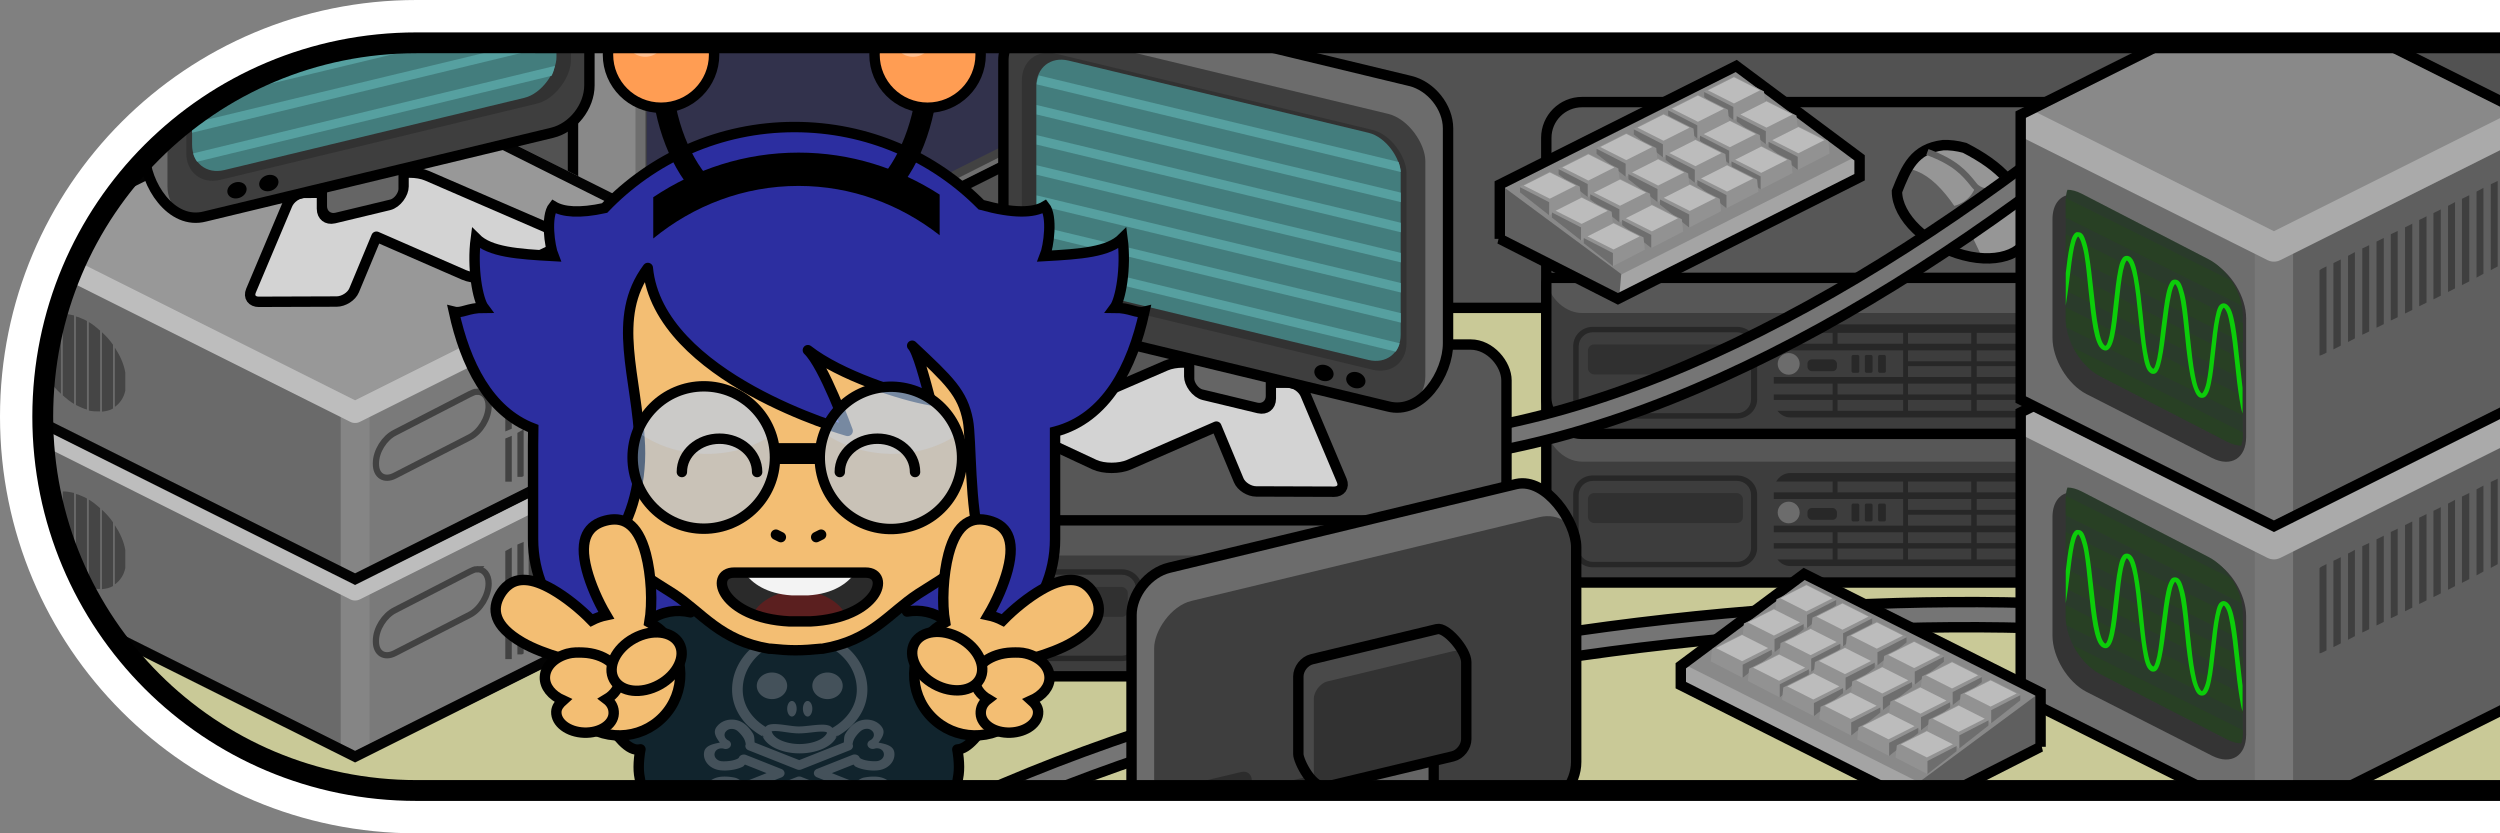 <?xml version="1.0" encoding="UTF-8" standalone="no"?>
<svg xmlns:dc="http://purl.org/dc/elements/1.1/" xmlns:cc="http://creativecommons.org/ns#" xmlns:rdf="http://www.w3.org/1999/02/22-rdf-syntax-ns#" xmlns:svg="http://www.w3.org/2000/svg" xmlns="http://www.w3.org/2000/svg" xmlns:xlink="http://www.w3.org/1999/xlink" width="100%" height="100%" version="1.1" id="svg4015" viewBox="0 0 120 40">
 <rect x="0" y="0" width="120" height="40" fill="#808080" stroke="none"/>
 <defs id="defs4017">
 <clipPath id="clipPath6760" clipPathUnits="userSpaceOnUse">
 <path id="path6762" d="M 19.996,2.055 C 10.055,2.055 2.052,10.058 2.052,20 c 0,9.941 8.003,17.944 17.944,17.944 l 46.609,0 25.167,0 32.921,0 0,-17.944 0,-17.944 -32.921,0 -25.167,0 z" style="fill:#c9c997;stroke-width:1;stroke-linecap:butt;marker:none;" />
 </clipPath>
 </defs>
 <g id="layer1">
 <path id="rect4143" d="M 20 0 C 8.92 0 0 8.92 0 20 C 0 31.08 8.92 40 20 40 L 71.949 40 L 100 40 L 120 40 L 120 20 L 120 0 L 100 0 L 71.949 0 L 20 0 z " style="fill:#ffffff;stroke-width:1;stroke-linecap:butt;marker:none;" />
 <path style="fill:#c9c997;stroke-width:1;stroke-linecap:butt;marker:none;" d="M 19.996,2.055 C 10.055,2.055 2.052,10.058 2.052,20 c 0,9.941 8.003,17.944 17.944,17.944 l 46.609,0 25.167,0 32.921,0 0,-17.944 0,-17.944 -32.921,0 -25.167,0 z" id="path4222" />
 <g clip-path="url(#clipPath6760)" id="g6531">
 <rect style="fill:#525252;stroke:#000000;stroke-width:0.5;stroke-linecap:butt;stroke-linejoin:round;marker:none;" id="rect6529" width="137.876" height="29.424" x="-5.324" y="-14.646" />
 <g id="g5465" transform="translate(-12.682,71.535)">
 <path d="m 29.726,-59.895 -16.72,8.43 0.05,8.12 16.67,8.36 0,-24.91 z" id="p2437" style="fill:#6a6a6a;stroke:none" />
 <path d="m 29.696,-59.735 0.01,24.78 16.77,-8.36 0,-8.22 -16.78,-8.2 z" id="p2439" style="fill:#7a7a7a;stroke:none" />
 <path d="m 29.726,-43.225 0,7.79" id="p2441" style="fill:none;stroke:#858585;stroke-width:1.38;stroke-linecap:butt;marker:none;" />
 <path d="m 29.726,-43.225 -16.69,-8.36 16.69,-8.35 16.71,8.4 -16.71,8.31 z" id="p2443" style="fill:#989898;stroke:none" />
 <path d="m 13.456,-51.365 16.27,8.14 16.32,-8.16" id="p2445" style="fill:none;stroke:#bdbdbd;stroke-width:1.029;stroke-linejoin:round;stroke-opacity:1" />
 <path d="m 29.726,-59.635 16.45,8.23 0,7.96 -16.45,8.23 -16.45,-8.22 0,-7.98 16.45,-8.22 z" id="p2447" style="fill:none;fill-rule:nonzero;stroke:#030303;stroke-width:0.5;stroke-linecap:butt;marker:none;" />
 <path d="m 15.696,-47.945 0,3.91 c 0.17,0.15 0.35,0.3 0.54,0.41 l 0,-4.25 c -0.19,-0.04 -0.37,-0.08 -0.54,-0.07 z m -0.09,0.02 c -0.2,0.02 -0.38,0.09 -0.53,0.18 l 0,3.03 c 0.15,0.22 0.33,0.42 0.53,0.6 l 0,-3.81 z m 0.72,0.1 0,4.25 c 0.09,0.05 0.19,0.09 0.28,0.13 0.09,0.04 0.16,0.07 0.25,0.09 l 0,-4.25 c -0.09,-0.05 -0.16,-0.09 -0.25,-0.12 -0.1,-0.05 -0.19,-0.08 -0.28,-0.1 z m 0.62,0.27 0,4.25 c 0.19,0.04 0.37,0.04 0.54,0.04 l 0,-3.88 c -0.17,-0.15 -0.35,-0.3 -0.54,-0.41 z m -1.96,-0.14 c -0.25,0.17 -0.43,0.43 -0.5,0.77 l 0,0.88 c 0.07,0.41 0.25,0.81 0.5,1.19 l 0,-2.84 z m 2.59,0.63 0,3.81 c 0.2,-0.02 0.38,-0.06 0.53,-0.15 l 0,-3.06 c -0.15,-0.22 -0.33,-0.42 -0.53,-0.6 z m 0.62,0.74 0,2.84 c 0.24,-0.17 0.43,-0.44 0.5,-0.78 l 0,-0.87 c -0.07,-0.41 -0.25,-0.81 -0.5,-1.19 z" id="p3545" style="fill:#454545;stroke:none" />
 <path d="m 45.116,-49.155 -0.34,0.17 0,2.78 0.34,-0.17 0,-2.78 z m -0.58,0.27 -0.3,0.17 0,2.78 0.3,-0.13 0,-2.82 z m -0.57,0.3 -0.31,0.14 0,2.82 0.31,-0.17 0,-2.79 z m -0.51,0.24 -0.34,0.17 0,2.82 0.34,-0.17 0,-2.82 z m -0.58,0.31 -0.34,0.17 0,2.78 0.34,-0.17 0,-2.78 z m -0.58,0.27 -0.34,0.17 0,2.81 0.34,-0.16 0,-2.82 z m -0.54,0.27 -0.34,0.17 0,2.82 0.34,-0.17 0,-2.82 z m -0.58,0.3 -0.3,0.14 0,2.82 0.3,-0.17 0,-2.79 z m -0.57,0.28 -0.31,0.17 0,2.78 0.31,-0.14 0,-2.81 z m -0.51,0.27 -0.34,0.13 0,2.82 0.34,-0.17 0,-2.78 z m -0.58,0.27 -0.34,0.17 0,2.78 0.34,-0.17 0,-2.78 z m -0.58,0.27 -0.34,0.17 0,2.82 0.34,-0.17 0,-2.82 z m 6.18,0.1 -0.34,0.17 0,2.18 0.34,-0.17 0,-2.18 z m -6.72,0.17 -0.34,0.17 0,2.82 0.34,-0.17 0,-2.82 z m 6.14,0.1 -0.3,0.17 0,2.18 0.3,-0.14 0,-2.21 z m -6.72,0.21 -0.3,0.13 0,2.82 0.3,-0.17 0,-2.78 z m 6.15,0.1 -0.31,0.14 0,2.2 0.31,-0.17 0,-2.17 z m -6.72,0.17 -0.31,0.17 0,2.78 0.31,-0.13 0,-2.82 z m 6.21,0.07 -0.34,0.17 0,2.2 0.34,-0.17 0,-2.2 z m -0.58,0.3 -0.34,0.17 0,2.18 0.34,-0.17 0,-2.18 z m -0.58,0.27 -0.34,0.17 0,2.21 0.34,-0.17 0,-2.21 z m -0.54,0.28 -0.34,0.17 0,2.2 0.34,-0.17 0,-2.2 z m -0.58,0.27 -0.3,0.17 0,2.2 0.3,-0.17 0,-2.2 z m -0.57,0.3 -0.31,0.14 0,2.21 0.31,-0.14 0,-2.21 z m -0.51,0.24 -0.34,0.17 0,2.24 0.34,-0.2 0,-2.21 z m -0.58,0.31 -0.34,0.17 0,2.2 0.34,-0.17 0,-2.2 z m -0.58,0.27 -0.34,0.17 0,2.24 0.34,-0.17 0,-2.24 z m -0.54,0.27 -0.34,0.17 0,2.24 0.34,-0.17 0,-2.24 z m -0.58,0.27 -0.3,0.17 0,2.11 0.23,0 0.07,-0.04 0,-2.24 z m -0.57,0.31 -0.31,0.13 0,2.07 0.31,0 0,-2.2 z" id="p3723" style="fill:#424242;stroke:none" />
 <path d="m 35.576,-44.215 c -0.11,0 -0.22,0.06 -0.35,0.12 l -3.59,1.85 c -0.5,0.25 -0.91,0.89 -0.91,1.47 l 0,0.03 c 0,0.57 0.41,0.82 0.91,0.56 l 3.59,-1.84 c 0.51,-0.26 0.91,-0.93 0.91,-1.5 0,-0.43 -0.24,-0.7 -0.56,-0.69 z" id="r3894" style="fill:none;fill-rule:nonzero;stroke:#424242;stroke-width:0.300;stroke-linecap:butt;marker:none;" />
 </g>
 <g id="g5833" transform="translate(-25.760,64.995)">
 <path style="fill:#6e6e6e;fill-rule:nonzero;marker:none;" id="p3898" d="m 60.044,-49.947 3.32,1.5 8.43,-4.19 0,-1.18 -4.43,-2.25 -8.38,4.62 1.06,1.5 z" />
 <path style="fill:#898989;fill-rule:nonzero;marker:none;" id="p3900" d="m 71.734,-53.887 -8.31,4.19 -1,-0.44 8.44,-4.25 0.87,0.5 z" />
 <path style="fill:none;fill-rule:nonzero;stroke:#000000;stroke-width:0.5;stroke-linecap:butt;marker:none;" id="p3896" d="m 60.044,-49.947 3.32,1.5 8.43,-4.19 0,-1.18 -4.43,-2.25 -8.38,4.62 1.06,1.5 z" />
 <path style="fill:#898989;fill-rule:nonzero;marker:none;" id="p2458" d="m 72.174,-77.947 -18.91,9.45 0,18.81 2.95,1.51 18.91,-9.45 0,-18.81 -2.95,-1.51 z" />
 <path style="fill:#aaaaaa;stroke:none" id="p3518" d="m 72.174,-77.947 -18.91,9.44 0,0.15 7.16,3.54 14.69,-8.16 0,-3.47 -2.94,-1.5 z" />
 <path style="fill:#6e6e6e;fill-rule:nonzero;marker:none;" id="p2739" d="m 75.114,-76.357 -18.85,9.41 0,18.75 18.85,-9.44 0,-18.72 z" />
 <path style="fill:none;fill-rule:nonzero;stroke:#000000;stroke-width:0.5;stroke-linecap:butt;stroke-linejoin:round;marker:none;" id="p2744" d="m 72.174,-77.947 -18.91,9.45 0,18.81 2.95,1.51 18.91,-9.45 0,-18.81 -2.95,-1.51 z" />
 <path style="fill:#424242;fill-rule:nonzero;marker:none;" id="p3541" d="m 74.384,-75.427 -17.64,9.17 0,17.37 17.64,-8.89 0,-17.65 z" />
 <path style="fill:#32324c;fill-rule:nonzero;marker:none;" id="p3523" d="m 74.084,-75.247 -17.28,8.63 0,17.19 17.28,-8.65 0,-17.17 z" />
 </g>
 <path style="font-style:normal;font-variant:normal;font-weight:normal;font-stretch:normal;font-size:medium;line-height:normal;font-family:sans-serif;text-indent:0;text-align:start;text-decoration:none;text-decoration-line:none;text-decoration-style:letter-spacing:normal;word-spacing:normal;text-transform:none;direction:ltr;block-progression:tb;writing-mode:lr-tb;baseline-shift:baseline;text-anchor:start;white-space:normal;fill:#757575;stroke:#000000;stroke-width:0.5;stroke-linecap:butt;" d="M 91.021,28.949 C 83.929,29.152 76.213,29.980 68.611,31.494 53.407,34.520 38.662,40.267 30.380,49.406 l 0.890,0.804 C 39.243,41.414 53.783,35.670 68.845,32.671 83.907,29.673 99.494,29.404 109.458,31.341 l 0.228,-1.177 C 104.581,29.171 98.113,28.746 91.021,28.949 Z" id="path6405" />
 <g id="g5870" transform="translate(-27.345,59.501)">
 <rect ry="1.719" y="-47.467" x="101.567" height="15.927" width="27.615" id="rect5872" style="fill:#3d3d3d;stroke-width:0.5;stroke-linecap:round;stroke-linejoin:round;marker:none;" />
 <rect style="fill:#575757;stroke-width:0.5;stroke-linecap:round;stroke-linejoin:round;marker:none;" id="rect5874" width="27.615" height="10.125" x="101.567" y="-47.467" ry="1.719" />
 <rect style="fill:none;stroke:#000000;stroke-width:0.499;stroke-linecap:round;stroke-linejoin:round;marker:none;" id="rect5876" width="27.615" height="15.927" x="101.567" y="-47.467" ry="1.719" />
 <path id="path5878" d="m 101.567,-39.029 27.553,0" style="fill:none;stroke:#000000;stroke-width:0.499;stroke-linecap:butt;stroke-opacity:1" />
 <path id="path5880" d="m 103.800,-36.679 c -0.523,0 -0.942,0.412 -0.942,0.928 l 0,2.552 c 0,0.515 0.418,0.928 0.942,0.928 l 6.918,0 c 0.523,0 0.971,-0.412 0.971,-0.928 l 0,-2.552 c 0,-0.515 -0.448,-0.928 -0.971,-0.928 l -6.918,0 z m 0,0.261 6.918,0 c 0.371,0 0.677,0.300 0.677,0.667 l 0,2.552 c 0,0.366 -0.305,0.667 -0.677,0.667 l -6.918,0 c -0.371,0 -0.677,-0.300 -0.677,-0.667 l 0,-2.552 c 0,-0.366 0.305,-0.667 0.677,-0.667 z" style="fill:#272727;stroke-width:0.300;stroke-linecap:round;stroke-linejoin:round;marker:none;" />
 <path id="path5882" d="m 113.280,-36.795 c -0.298,0 -0.537,0.170 -0.677,0.406 l 2.708,0 0,0.522 -2.826,0 0,0.319 6.211,0 0,1.276 -6.211,0 0,0.319 2.826,0 0,0.522 -2.826,0 0,0.261 2.826,0 0,0.522 -2.649,0 c 0.147,0.188 0.357,0.319 0.618,0.319 l 13.954,0 c 0.261,0 0.500,-0.130 0.647,-0.319 l -2.266,0 0,-0.522 2.443,0 0,-0.261 -2.443,0 0,-0.522 2.443,0 0,-0.319 -2.443,0 0,-0.522 2.443,0 0,-0.232 -2.443,0 0,-0.522 2.443,0 0,-0.319 -2.443,0 0,-0.522 2.325,0 c -0.139,-0.235 -0.408,-0.406 -0.706,-0.406 l -13.954,0 z m 2.266,0.406 3.150,0 0,0.522 -3.150,0 0,-0.522 z m 3.385,0 3.032,0 0,0.522 -3.032,0 0,-0.522 z m 3.297,0 3.150,0 0,0.522 -3.150,0 0,-0.522 z m -3.297,0.841 3.032,0 0,0.522 -3.032,0 0,-0.522 z m 3.297,0 3.150,0 0,0.522 -3.150,0 0,-0.522 z m -3.297,0.754 3.032,0 0,0.522 -3.032,0 0,-0.522 z m 3.297,0 3.150,0 0,0.522 -3.150,0 0,-0.522 z m -6.682,0.841 3.150,0 0,0.522 -3.150,0 0,-0.522 z m 3.385,0 3.032,0 0,0.522 -3.032,0 0,-0.522 z m 3.297,0 3.150,0 0,0.522 -3.150,0 0,-0.522 z m -6.682,0.783 3.150,0 0,0.522 -3.150,0 0,-0.522 z m 3.385,0 3.032,0 0,0.522 -3.032,0 0,-0.522 z m 3.297,0 3.150,0 0,0.522 -3.150,0 0,-0.522 z" style="fill:#272727;stroke-width:0.5;stroke-linecap:round;stroke-linejoin:round;marker:none;" />
 <ellipse id="ellipse5884" style="fill:#6c6c6c;stroke-width:0.300;stroke-linecap:round;stroke-linejoin:round;marker:none;" cx="113.202" cy="-34.901" rx="0.528" ry="0.520" />
 <rect ry="0.206" y="-35.116" x="114.104" height="0.566" width="1.414" id="rect5886" style="fill:#282828;stroke-width:0.300;stroke-linecap:round;stroke-linejoin:round;marker:none;" />
 <rect ry="0.076" y="-35.330" x="116.219" height="0.858" width="0.373" id="rect5888" style="fill:#282828;stroke-width:0.300;stroke-linecap:round;stroke-linejoin:round;marker:none;" />
 <rect style="fill:#282828;stroke-width:0.300;stroke-linecap:round;stroke-linejoin:round;marker:none;" id="rect5890" width="0.373" height="0.858" x="116.856" y="-35.330" ry="0.076" />
 <rect ry="0.076" y="-35.330" x="117.494" height="0.858" width="0.373" id="rect5892" style="fill:#282828;stroke-width:0.300;stroke-linecap:round;stroke-linejoin:round;marker:none;" />
 <rect ry="0.294" y="-35.833" x="103.566" height="1.439" width="7.439" id="rect5894" style="fill:#303030;stroke-width:0.300;stroke-linecap:round;stroke-linejoin:round;marker:none;" />
 </g>
 <g transform="translate(-27.345,52.367)" id="g5844">
 <rect style="fill:#3d3d3d;stroke-width:0.5;stroke-linecap:round;stroke-linejoin:round;marker:none;" id="rect5846" width="27.615" height="15.927" x="101.567" y="-47.467" ry="1.719" />
 <rect ry="1.719" y="-47.467" x="101.567" height="10.125" width="27.615" id="rect5848" style="fill:#575757;stroke-width:0.5;stroke-linecap:round;stroke-linejoin:round;marker:none;" />
 <rect ry="1.719" y="-47.467" x="101.567" height="15.927" width="27.615" id="rect5850" style="fill:none;stroke:#000000;stroke-width:0.499;stroke-linecap:round;stroke-linejoin:round;marker:none;" />
 <path style="fill:none;stroke:#000000;stroke-width:0.499;stroke-linecap:butt;stroke-opacity:1" d="m 101.567,-39.029 27.553,0" id="path5852" />
 <path style="fill:#272727;stroke-width:0.300;stroke-linecap:round;stroke-linejoin:round;marker:none;" d="m 103.800,-36.679 c -0.523,0 -0.942,0.412 -0.942,0.928 l 0,2.552 c 0,0.515 0.418,0.928 0.942,0.928 l 6.918,0 c 0.523,0 0.971,-0.412 0.971,-0.928 l 0,-2.552 c 0,-0.515 -0.448,-0.928 -0.971,-0.928 l -6.918,0 z m 0,0.261 6.918,0 c 0.371,0 0.677,0.300 0.677,0.667 l 0,2.552 c 0,0.366 -0.305,0.667 -0.677,0.667 l -6.918,0 c -0.371,0 -0.677,-0.300 -0.677,-0.667 l 0,-2.552 c 0,-0.366 0.305,-0.667 0.677,-0.667 z" id="path5854" />
 <path style="fill:#272727;stroke-width:0.5;stroke-linecap:round;stroke-linejoin:round;marker:none;" d="m 113.280,-36.795 c -0.298,0 -0.537,0.170 -0.677,0.406 l 2.708,0 0,0.522 -2.826,0 0,0.319 6.211,0 0,1.276 -6.211,0 0,0.319 2.826,0 0,0.522 -2.826,0 0,0.261 2.826,0 0,0.522 -2.649,0 c 0.147,0.188 0.357,0.319 0.618,0.319 l 13.954,0 c 0.261,0 0.500,-0.130 0.647,-0.319 l -2.266,0 0,-0.522 2.443,0 0,-0.261 -2.443,0 0,-0.522 2.443,0 0,-0.319 -2.443,0 0,-0.522 2.443,0 0,-0.232 -2.443,0 0,-0.522 2.443,0 0,-0.319 -2.443,0 0,-0.522 2.325,0 c -0.139,-0.235 -0.408,-0.406 -0.706,-0.406 l -13.954,0 z m 2.266,0.406 3.150,0 0,0.522 -3.150,0 0,-0.522 z m 3.385,0 3.032,0 0,0.522 -3.032,0 0,-0.522 z m 3.297,0 3.150,0 0,0.522 -3.150,0 0,-0.522 z m -3.297,0.841 3.032,0 0,0.522 -3.032,0 0,-0.522 z m 3.297,0 3.150,0 0,0.522 -3.150,0 0,-0.522 z m -3.297,0.754 3.032,0 0,0.522 -3.032,0 0,-0.522 z m 3.297,0 3.150,0 0,0.522 -3.150,0 0,-0.522 z m -6.682,0.841 3.150,0 0,0.522 -3.150,0 0,-0.522 z m 3.385,0 3.032,0 0,0.522 -3.032,0 0,-0.522 z m 3.297,0 3.150,0 0,0.522 -3.150,0 0,-0.522 z m -6.682,0.783 3.150,0 0,0.522 -3.150,0 0,-0.522 z m 3.385,0 3.032,0 0,0.522 -3.032,0 0,-0.522 z m 3.297,0 3.150,0 0,0.522 -3.150,0 0,-0.522 z" id="path5856" />
 <ellipse ry="0.520" rx="0.528" cy="-34.901" cx="113.202" style="fill:#6c6c6c;stroke-width:0.300;stroke-linecap:round;stroke-linejoin:round;marker:none;" id="ellipse5858" />
 <rect style="fill:#282828;stroke-width:0.300;stroke-linecap:round;stroke-linejoin:round;marker:none;" id="rect5860" width="1.414" height="0.566" x="114.104" y="-35.116" ry="0.206" />
 <rect style="fill:#282828;stroke-width:0.300;stroke-linecap:round;stroke-linejoin:round;marker:none;" id="rect5862" width="0.373" height="0.858" x="116.219" y="-35.330" ry="0.076" />
 <rect ry="0.076" y="-35.330" x="116.856" height="0.858" width="0.373" id="rect5864" style="fill:#282828;stroke-width:0.300;stroke-linecap:round;stroke-linejoin:round;marker:none;" />
 <rect style="fill:#282828;stroke-width:0.300;stroke-linecap:round;stroke-linejoin:round;marker:none;" id="rect5866" width="0.373" height="0.858" x="117.494" y="-35.330" ry="0.076" />
 <rect style="fill:#303030;stroke-width:0.300;stroke-linecap:round;stroke-linejoin:round;marker:none;" id="rect5868" width="7.439" height="1.439" x="103.566" y="-35.833" ry="0.294" />
 </g>
 <g id="g5799" transform="translate(41.216,47.809)">
 <path style="fill:#969696;fill-rule:nonzero;marker:none;" id="p3878" d="m 52.058,-40.843 c -1.4,0.17 -1.77,1.09 -2.22,2.22 0,1.22 1.42,2.6 3.19,3.06 1.76,0.47 3.21,-0.15 3.21,-1.37 -0.38,-1.9 -1.46,-2.91 -3.15,-3.78 -0.37,-0.1 -0.71,-0.14 -1.03,-0.13 z" />
 <path style="fill:#5f5f5f;stroke:none" id="p3885" d="m 50.338,-39.713 c -0.19,0.32 -0.34,0.7 -0.5,1.1 0,1.21 1.41,2.59 3.18,3.06 0.32,0.08 0.62,0.11 0.91,0.12 -1.12,-2.56 -2.34,-4.12 -3.59,-4.28 z" />
 <path style="fill:none;fill-rule:nonzero;stroke:#000000;stroke-width:0.5;stroke-linecap:butt;marker:none;" id="p3883" d="m 52.058,-40.843 c -1.4,0.17 -1.77,1.09 -2.22,2.22 0,1.22 1.42,2.6 3.19,3.06 1.76,0.47 3.21,-0.15 3.21,-1.37 -0.38,-1.9 -1.46,-2.91 -3.15,-3.78 -0.37,-0.1 -0.71,-0.14 -1.03,-0.13 z" />
 <path style="fill:none;fill-rule:nonzero;stroke:#5f5f5f;stroke-width:0.300;stroke-linecap:butt;marker:none;" id="p3890" d="m 51.298,-40.513 c 1.32,0.49 1.76,0.98 2.25,1.6 0.49,0.61 1.81,0.22 1.37,-0.45" />
 <path style="fill:none;fill-rule:nonzero;stroke:#5f5f5f;stroke-width:0.300;stroke-linecap:butt;marker:none;" id="p3892" d="m 53.728,-38.743 c -0.23,0.58 -0.71,0.93 -1.51,1.06" />
 </g>
 <g id="g5806" transform="translate(27.147,36.316)">
 <path style="fill:#898989;fill-rule:nonzero;marker:none;" id="p3647" d="m 44.843,-24.850 5.67,2.88 11.6,-5.84 0,-0.93 -5.92,-4.41 -11.35,5.69 0,2.61 z" />
 <path style="fill:#a4a4a4;fill-rule:nonzero;marker:none;" id="p3654" d="m 50.473,-21.820 0,-1.22 11.54,-5.8 0,1.06 -11.54,5.96 z" />
 <path style="fill:#5f5f5f;fill-rule:nonzero;marker:none;" id="p3649" d="m 44.853,-27.470 0,2.37 5.73,2.97 0.09,-1.03 -5.82,-4.31 z" />
 <path style="fill:none;fill-rule:nonzero;stroke:#000000;stroke-width:0.5;stroke-linecap:butt;marker:none;" id="p3645" d="m 44.843,-24.850 5.67,2.88 11.6,-5.84 0,-0.93 -5.92,-4.41 -11.35,5.69 0,2.61 z" />
 <g transform="translate(25.143,-127.470)" id="g3679">
 <path style="fill:#929292;stroke:none" id="p2436" d="m 30.94,94.82 -1.43,0.72 0,0.28 1.4,1.1 1.53,-0.79 -0.06,-0.59 -1.44,-0.72 z" />
 <path style="fill:#bcbcbc;stroke:none" id="p2438" d="m 30.94,96.12 -1.25,-0.63 1.25,-0.63 1.25,0.63 -1.25,0.63 z" />
 <path style="fill:#6e6e6e;stroke:none" id="p2440" d="m 29.51,95.57 0,0.25 1.4,1.1 0,-0.63 -1.4,-0.72 z" />
 </g>
 <use xlink:href="#g3679" height="132" width="48" y="0" x="0" id="use2421" transform="translate(-1.73,0.88)" />
 <use xlink:href="#g3679" height="132" width="48" y="0" x="0" id="use2457" transform="translate(1.560,1.16)" />
 <use xlink:href="#g3679" height="132" width="48" y="0" x="0" id="use2423" transform="translate(-0.199,2.1)" />
 <use xlink:href="#g3679" height="132" width="48" y="0" x="0" id="use2459" transform="translate(3.090,2.39)" />
 <use xlink:href="#g3679" height="132" width="48" y="0" x="0" id="use2425" transform="translate(1.310,3.33)" />
 <use xlink:href="#g3679" height="132" width="48" y="0" x="0" id="use2427" transform="translate(-3.38,1.79)" />
 <use xlink:href="#g3679" height="132" width="48" y="0" x="0" id="use2429" transform="translate(-1.85,3.01)" />
 <use xlink:href="#g3679" height="132" width="48" y="0" x="0" id="use2431" transform="translate(-0.33,4.230)" />
 <use xlink:href="#g3679" height="132" width="48" y="0" x="0" id="use2439" transform="translate(-5.17,2.72)" />
 <use xlink:href="#g3679" height="132" width="48" y="0" x="0" id="use2441" transform="translate(-3.64,3.940)" />
 <use xlink:href="#g3679" height="132" width="48" y="0" x="0" id="use2443" transform="translate(-2.12,5.160)" />
 <use xlink:href="#g3679" height="132" width="48" y="0" x="0" id="use2445" transform="translate(-6.99,3.7)" />
 <use xlink:href="#g3679" height="132" width="48" y="0" x="0" id="use2447" transform="translate(-5.47,4.910)" />
 <use xlink:href="#g3679" height="132" width="48" y="0" x="0" id="use2449" transform="translate(-3.94,6.140)" />
 <use xlink:href="#g3679" height="132" width="48" y="0" x="0" id="use2451" transform="translate(-8.84,4.570)" />
 <use xlink:href="#g3679" height="132" width="48" y="0" x="0" id="use2453" transform="translate(-7.31,5.780)" />
 <use xlink:href="#g3679" height="132" width="48" y="0" x="0" id="use2455" transform="translate(-5.78,7.010)" />
 </g>
 <path id="path6409" d="M 121.366,-13.871 C 116.922,-8.339 111.603,-2.688 105.807,2.457 94.216,12.750 80.733,21.036 68.448,22.121 L 68.344,20.925 C 80.169,19.881 93.526,11.757 105.010,1.560 116.494,-8.637 126.118,-20.900 130.589,-30.013 l 1.076,0.528 c -2.291,4.670 -5.857,10.082 -10.300,15.613 z" style="font-style:normal;font-variant:normal;font-weight:normal;font-stretch:normal;font-size:medium;line-height:normal;font-family:sans-serif;text-indent:0;text-align:start;text-decoration:none;text-decoration-line:none;text-decoration-style:letter-spacing:normal;word-spacing:normal;text-transform:none;direction:ltr;block-progression:tb;writing-mode:lr-tb;baseline-shift:baseline;text-anchor:start;white-space:normal;fill:#757575;stroke:#000000;stroke-width:0.5;stroke-linecap:butt;" />
 <g id="g5110" transform="translate(-56.871,64.005)">
 <rect ry="1.719" y="-47.467" x="101.567" height="15.927" width="27.615" id="rect3934" style="fill:#3d3d3d;stroke-width:0.5;stroke-linecap:round;stroke-linejoin:round;marker:none;" />
 <rect style="fill:#575757;stroke-width:0.5;stroke-linecap:round;stroke-linejoin:round;marker:none;" id="rect3936" width="27.615" height="10.125" x="101.567" y="-47.467" ry="1.719" />
 <rect style="fill:none;stroke:#000000;stroke-width:0.499;stroke-linecap:round;stroke-linejoin:round;marker:none;" id="rect3938" width="27.615" height="15.927" x="101.567" y="-47.467" ry="1.719" />
 <path id="path3940" d="m 101.567,-39.029 27.553,0" style="fill:none;stroke:#000000;stroke-width:0.499;stroke-linecap:butt;stroke-opacity:1" />
 <path id="rect3942" d="m 103.800,-36.679 c -0.523,0 -0.942,0.412 -0.942,0.928 l 0,2.552 c 0,0.515 0.418,0.928 0.942,0.928 l 6.918,0 c 0.523,0 0.971,-0.412 0.971,-0.928 l 0,-2.552 c 0,-0.515 -0.448,-0.928 -0.971,-0.928 l -6.918,0 z m 0,0.261 6.918,0 c 0.371,0 0.677,0.300 0.677,0.667 l 0,2.552 c 0,0.366 -0.305,0.667 -0.677,0.667 l -6.918,0 c -0.371,0 -0.677,-0.300 -0.677,-0.667 l 0,-2.552 c 0,-0.366 0.305,-0.667 0.677,-0.667 z" style="fill:#272727;stroke-width:0.300;stroke-linecap:round;stroke-linejoin:round;marker:none;" />
 <path id="rect3944" d="m 113.280,-36.795 c -0.298,0 -0.537,0.170 -0.677,0.406 l 2.708,0 0,0.522 -2.826,0 0,0.319 6.211,0 0,1.276 -6.211,0 0,0.319 2.826,0 0,0.522 -2.826,0 0,0.261 2.826,0 0,0.522 -2.649,0 c 0.147,0.188 0.357,0.319 0.618,0.319 l 13.954,0 c 0.261,0 0.500,-0.130 0.647,-0.319 l -2.266,0 0,-0.522 2.443,0 0,-0.261 -2.443,0 0,-0.522 2.443,0 0,-0.319 -2.443,0 0,-0.522 2.443,0 0,-0.232 -2.443,0 0,-0.522 2.443,0 0,-0.319 -2.443,0 0,-0.522 2.325,0 c -0.139,-0.235 -0.408,-0.406 -0.706,-0.406 l -13.954,0 z m 2.266,0.406 3.150,0 0,0.522 -3.150,0 0,-0.522 z m 3.385,0 3.032,0 0,0.522 -3.032,0 0,-0.522 z m 3.297,0 3.150,0 0,0.522 -3.150,0 0,-0.522 z m -3.297,0.841 3.032,0 0,0.522 -3.032,0 0,-0.522 z m 3.297,0 3.150,0 0,0.522 -3.150,0 0,-0.522 z m -3.297,0.754 3.032,0 0,0.522 -3.032,0 0,-0.522 z m 3.297,0 3.150,0 0,0.522 -3.150,0 0,-0.522 z m -6.682,0.841 3.150,0 0,0.522 -3.150,0 0,-0.522 z m 3.385,0 3.032,0 0,0.522 -3.032,0 0,-0.522 z m 3.297,0 3.150,0 0,0.522 -3.150,0 0,-0.522 z m -6.682,0.783 3.150,0 0,0.522 -3.150,0 0,-0.522 z m 3.385,0 3.032,0 0,0.522 -3.032,0 0,-0.522 z m 3.297,0 3.150,0 0,0.522 -3.150,0 0,-0.522 z" style="fill:#272727;stroke-width:0.5;stroke-linecap:round;stroke-linejoin:round;marker:none;" />
 <ellipse id="path4026" style="fill:#6c6c6c;stroke-width:0.300;stroke-linecap:round;stroke-linejoin:round;marker:none;" cx="113.202" cy="-34.901" rx="0.528" ry="0.520" />
 <rect ry="0.206" y="-35.116" x="114.104" height="0.566" width="1.414" id="rect4028" style="fill:#282828;stroke-width:0.300;stroke-linecap:round;stroke-linejoin:round;marker:none;" />
 <rect ry="0.076" y="-35.330" x="116.219" height="0.858" width="0.373" id="rect4030" style="fill:#282828;stroke-width:0.300;stroke-linecap:round;stroke-linejoin:round;marker:none;" />
 <rect style="fill:#282828;stroke-width:0.300;stroke-linecap:round;stroke-linejoin:round;marker:none;" id="rect4032" width="0.373" height="0.858" x="116.856" y="-35.330" ry="0.076" />
 <rect ry="0.076" y="-35.330" x="117.494" height="0.858" width="0.373" id="rect4034" style="fill:#282828;stroke-width:0.300;stroke-linecap:round;stroke-linejoin:round;marker:none;" />
 <rect ry="0.294" y="-35.833" x="103.566" height="1.439" width="7.439" id="rect4036" style="fill:#303030;stroke-width:0.300;stroke-linecap:round;stroke-linejoin:round;marker:none;" />
 </g>
 <g id="g5098" transform="translate(-22.590,49.935)">
 <path style="fill:#d3d3d3;stroke:#000000;stroke-width:0.499;stroke-linecap:round;stroke-linejoin:round;marker:none;" d="m 86.617,-26.332 c 0.328,0.001 0.506,-0.234 0.380,-0.534 l -1.743,-4.132 c -0.125,-0.300 -0.481,-0.564 -0.809,-0.565 l -2.516,-0.009 -1.728,-0.809 c -0.450,-0.206 -1.195,-0.202 -1.650,-0.005 l -6.259,2.710 c -0.454,0.196 -0.452,0.516 -0.002,0.723 l 2.835,1.322 c 0.450,0.206 1.195,0.202 1.650,0.005 l 4.200,-1.833 1.072,2.575 c 0.125,0.300 0.508,0.537 0.836,0.538 l 3.733,0.013 z" id="path2873" />
 <rect transform="matrix(0.972,0.234,0,1,0,0)" ry="0.663" y="-59.917" x="81.966" height="9.594" width="4.035" id="rect2889" style="fill:#656565;stroke:#000000;stroke-width:0.507;stroke-linecap:round;stroke-linejoin:round;marker:none;" />
 <path id="path2875" d="m 70.752,-47.039 0,10.314 c 0,1.019 0.785,2.035 1.785,2.277 l 16.665,4.018 c 1.631,0.433 2.894,-1.577 2.894,-3.027 l 0,-10.314 c 0,-1.019 -0.812,-2.035 -1.812,-2.277 l -16.665,-4.018 c -1.435,-0.311 -2.867,1.821 -2.867,3.027 z" style="fill:#6c6c6c;stroke-width:0.5;stroke-linecap:round;stroke-linejoin:round;marker:none;" />
 <rect transform="matrix(0.972,0.234,0,1,0,0)" ry="1.840" y="-65.949" x="72.772" height="14.001" width="20.856" id="rect2877" style="fill:#3e3e3e;stroke-width:0.507;stroke-linecap:round;stroke-linejoin:round;marker:none;" />
 <path style="fill:none;stroke:#000000;stroke-width:0.499;stroke-linecap:round;stroke-linejoin:round;marker:none;" d="m 70.752,-47.039 0,10.314 c 0,1.019 0.785,2.035 1.785,2.277 l 16.665,4.018 c 1.631,0.433 2.894,-1.577 2.894,-3.027 l 0,-10.314 c 0,-1.019 -0.812,-2.035 -1.812,-2.277 l -16.665,-4.018 c -1.435,-0.311 -2.867,1.821 -2.867,3.027 z" id="path2887" />
 <rect style="fill:#323232;stroke-width:0.507;stroke-linecap:round;stroke-linejoin:round;marker:none;" id="rect2898" width="18.996" height="11.511" x="73.702" y="-64.997" ry="1.676" transform="matrix(0.972,0.234,0,1,0,0)" />
 <rect transform="matrix(0.972,0.234,0,1,0,0)" ry="1.588" y="-64.813" x="74.417" height="10.904" width="17.994" id="rect2900" style="fill:#437d7d;stroke-width:0.507;stroke-linecap:round;stroke-linejoin:round;marker:none;" />
 <ellipse transform="matrix(0.935,0.353,-0.359,0.933,0,0)" id="path3673" style="fill:#000000;stroke-width:0.5;stroke-linecap:round;stroke-linejoin:round;marker:none;" cx="70.484" cy="-60.632" rx="0.473" ry="0.384" />
 <ellipse style="fill:#000000;stroke-width:0.5;stroke-linecap:round;stroke-linejoin:round;marker:none;" id="path3675" transform="matrix(0.935,0.353,-0.359,0.933,0,0)" cx="68.932" cy="-60.414" rx="0.473" ry="0.384" />
 <path id="path3678" d="m 72.459,-46.313 c -0.053,0.129 -0.096,0.272 -0.108,0.428 l 17.477,4.206 c -0.011,-0.165 -0.051,-0.323 -0.108,-0.482 l -17.260,-4.152 z m -0.108,1.419 0,0.455 17.477,4.206 0,-0.455 -17.477,-4.206 z m 0,1.446 0,0.455 17.477,4.206 0,-0.455 -17.477,-4.206 z m 0,1.446 0,0.455 17.477,4.206 0,-0.455 -17.477,-4.206 z m 0,1.446 0,0.455 17.477,4.206 0,-0.455 -17.477,-4.206 z m 0,1.446 0,0.428 17.477,4.233 0,-0.455 -17.477,-4.206 z m 0.054,1.446 c 0.037,0.168 0.081,0.326 0.162,0.482 l 17.017,4.125 c 0.083,-0.117 0.150,-0.249 0.189,-0.401 L 72.405,-37.659 Z" style="fill:#56a0a0;stroke-width:0.5;stroke-linecap:round;stroke-linejoin:round;marker:none;" />
 </g>
 <g id="g5150" transform="matrix(-1,0,0,1,119.465,73.912)">
 <path id="rect3909" d="m 47.791,-34.045 c -0.328,0 -0.505,0.235 -0.378,0.535 l 1.758,4.125 c 0.126,0.299 0.483,0.562 0.811,0.562 l 2.516,0 1.731,0.803 c 0.451,0.204 1.196,0.198 1.650,0 l 6.249,-2.732 c 0.454,-0.198 0.451,-0.518 0,-0.723 l -2.840,-1.312 c -0.451,-0.204 -1.196,-0.198 -1.650,0 l -4.193,1.848 -1.082,-2.572 c -0.126,-0.299 -0.510,-0.535 -0.838,-0.535 l -3.733,0 z" style="fill:#d3d3d3;stroke:#000000;stroke-width:0.499;stroke-linecap:round;stroke-linejoin:round;marker:none;" />
 <path style="fill:#6c6c6c;stroke-width:0.5;stroke-linecap:round;stroke-linejoin:round;marker:none;" d="m 43.808,-47.653 0,10.314 c 0,1.019 0.785,2.035 1.785,2.277 l 16.665,4.018 c 1.631,0.433 2.894,-1.577 2.894,-3.027 l 0,-10.314 c 0,-1.019 -0.812,-2.035 -1.812,-2.277 l -16.665,-4.018 c -1.435,-0.311 -2.867,1.821 -2.867,3.027 z" id="path3917" />
 <rect style="fill:#3e3e3e;stroke-width:0.507;stroke-linecap:round;stroke-linejoin:round;marker:none;" id="rect3901" width="20.856" height="14.001" x="45.055" y="-60.061" ry="1.840" transform="matrix(0.972,0.234,0,1,0,0)" />
 <rect transform="matrix(0.972,0.234,0,1,0,0)" ry="0.426" y="-50.029" x="55.076" height="3.241" width="4.838" id="rect3927" style="fill:none;stroke:#2c2c2c;stroke-width:0.507;stroke-linecap:round;stroke-linejoin:round;marker:none;" />
 <path id="path3929" d="m 54.460,-35.592 2.675,0.709" style="fill:none;stroke:#1f1f1f;stroke-width:0.5;stroke-linecap:round;stroke-opacity:1" />
 <path style="fill:none;stroke:#1f1f1f;stroke-width:0.5;stroke-linecap:round;stroke-opacity:1" d="m 54.460,-34.794 2.675,0.709" id="path3931" />
 <path style="fill:#494949;stroke-width:0.499;stroke-linecap:round;stroke-linejoin:round;marker:none;" d="m 49.084,-42.134 0,3.697 c 0,0.367 0.288,0.743 0.649,0.830 l 6.033,1.446 c 0.689,0.195 1.379,-1.230 1.379,-1.553 l 0,-3.724 c 0,-0.367 -0.288,-0.743 -0.649,-0.830 l -6.006,-1.446 c -0.436,-0.114 -1.406,1.012 -1.406,1.580 z" id="path3923" />
 <path id="rect3899" d="m 43.808,-47.653 0,10.314 c 0,1.019 0.785,2.035 1.785,2.277 l 16.665,4.018 c 1.631,0.433 2.894,-1.577 2.894,-3.027 l 0,-10.314 c 0,-1.019 -0.812,-2.035 -1.812,-2.277 l -16.665,-4.018 c -1.435,-0.311 -2.867,1.821 -2.867,3.027 z" style="fill:none;stroke:#000000;stroke-width:0.499;stroke-linecap:round;stroke-linejoin:round;marker:none;" />
 <rect style="fill:#656565;stroke:#000000;stroke-width:0.507;stroke-linecap:round;stroke-linejoin:round;marker:none;" id="rect3907" width="4.035" height="9.594" x="52.107" y="-50.993" ry="0.663" transform="matrix(0.972,0.234,0,1,0,0)" />
 <rect transform="matrix(0.972,0.234,0,1,0,0)" ry="0.663" y="-54.625" x="50.487" height="5.050" width="7.540" id="rect3905" style="fill:#323232;stroke-width:0.507;stroke-linecap:round;stroke-linejoin:round;marker:none;" />
 <path id="rect3903" d="m 49.084,-42.134 0,3.697 c 0,0.367 0.288,0.743 0.649,0.830 l 6.033,1.446 c 0.689,0.195 1.379,-1.230 1.379,-1.553 l 0,-3.724 c 0,-0.367 -0.288,-0.743 -0.649,-0.830 l -6.006,-1.446 c -0.436,-0.114 -1.406,1.012 -1.406,1.580 z" style="fill:none;stroke:#000000;stroke-width:0.499;stroke-linecap:round;stroke-linejoin:round;marker:none;" />
 <rect style="fill:none;stroke:#2c2c2c;stroke-width:0.507;stroke-linecap:round;stroke-linejoin:round;marker:none;" id="rect3941" width="3.002" height="2.000" x="61.343" y="-50.897" ry="0.263" transform="matrix(0.972,0.232,0,1,0,0)" />
 </g>
 <g transform="translate(-12.682,63.014)" id="g5476">
 <path style="fill:#6a6a6a;stroke:none" id="path5478" d="m 29.726,-59.895 -16.72,8.43 0.05,8.12 16.67,8.36 0,-24.91 z" />
 <path style="fill:#7a7a7a;stroke:none" id="path5480" d="m 29.696,-59.735 0.01,24.78 16.77,-8.36 0,-8.22 -16.78,-8.2 z" />
 <path style="fill:none;stroke:#858585;stroke-width:1.38;stroke-linecap:butt;marker:none;" id="path5482" d="m 29.726,-43.225 0,7.79" />
 <path style="fill:#989898;stroke:none" id="path5484" d="m 29.726,-43.225 -16.69,-8.36 16.69,-8.35 16.71,8.4 -16.71,8.31 z" />
 <path style="fill:none;stroke:#bdbdbd;stroke-width:1.029;stroke-linejoin:round;stroke-opacity:1" id="path5486" d="m 13.456,-51.365 16.27,8.14 16.32,-8.16" />
 <path style="fill:none;fill-rule:nonzero;stroke:#030303;stroke-width:0.5;stroke-linecap:butt;marker:none;" id="path5488" d="m 29.726,-59.635 16.45,8.23 0,7.96 -16.45,8.23 -16.45,-8.22 0,-7.98 16.45,-8.22 z" />
 <path style="fill:#454545;stroke:none" id="path5490" d="m 15.696,-47.945 0,3.91 c 0.17,0.15 0.35,0.3 0.54,0.41 l 0,-4.25 c -0.19,-0.04 -0.37,-0.08 -0.54,-0.07 z m -0.09,0.02 c -0.2,0.02 -0.38,0.09 -0.53,0.18 l 0,3.03 c 0.15,0.22 0.33,0.42 0.53,0.6 l 0,-3.81 z m 0.72,0.1 0,4.25 c 0.09,0.05 0.19,0.09 0.28,0.13 0.09,0.04 0.16,0.07 0.25,0.09 l 0,-4.25 c -0.09,-0.05 -0.16,-0.09 -0.25,-0.12 -0.1,-0.05 -0.19,-0.08 -0.28,-0.1 z m 0.62,0.27 0,4.25 c 0.19,0.04 0.37,0.04 0.54,0.04 l 0,-3.88 c -0.17,-0.15 -0.35,-0.3 -0.54,-0.41 z m -1.96,-0.14 c -0.25,0.17 -0.43,0.43 -0.5,0.77 l 0,0.88 c 0.07,0.41 0.25,0.81 0.5,1.19 l 0,-2.84 z m 2.59,0.63 0,3.81 c 0.2,-0.02 0.38,-0.06 0.53,-0.15 l 0,-3.06 c -0.15,-0.22 -0.33,-0.42 -0.53,-0.6 z m 0.62,0.74 0,2.84 c 0.24,-0.17 0.43,-0.44 0.5,-0.78 l 0,-0.87 c -0.07,-0.41 -0.25,-0.81 -0.5,-1.19 z" />
 <path style="fill:#424242;stroke:none" id="path5492" d="m 45.116,-49.155 -0.34,0.17 0,2.78 0.34,-0.17 0,-2.78 z m -0.58,0.27 -0.3,0.17 0,2.78 0.3,-0.13 0,-2.82 z m -0.57,0.3 -0.31,0.14 0,2.82 0.31,-0.17 0,-2.79 z m -0.51,0.24 -0.34,0.17 0,2.82 0.34,-0.17 0,-2.82 z m -0.58,0.31 -0.34,0.17 0,2.78 0.34,-0.17 0,-2.78 z m -0.58,0.27 -0.34,0.17 0,2.81 0.34,-0.16 0,-2.82 z m -0.54,0.27 -0.34,0.17 0,2.82 0.34,-0.17 0,-2.82 z m -0.58,0.3 -0.3,0.14 0,2.82 0.3,-0.17 0,-2.79 z m -0.57,0.28 -0.31,0.17 0,2.78 0.31,-0.14 0,-2.81 z m -0.51,0.27 -0.34,0.13 0,2.82 0.34,-0.17 0,-2.78 z m -0.58,0.27 -0.34,0.17 0,2.78 0.34,-0.17 0,-2.78 z m -0.58,0.27 -0.34,0.17 0,2.82 0.34,-0.17 0,-2.82 z m 6.18,0.1 -0.34,0.17 0,2.18 0.34,-0.17 0,-2.18 z m -6.72,0.17 -0.34,0.17 0,2.82 0.34,-0.17 0,-2.82 z m 6.14,0.1 -0.3,0.17 0,2.18 0.3,-0.14 0,-2.21 z m -6.72,0.21 -0.3,0.13 0,2.82 0.3,-0.17 0,-2.78 z m 6.15,0.1 -0.31,0.14 0,2.2 0.31,-0.17 0,-2.17 z m -6.72,0.17 -0.31,0.17 0,2.78 0.31,-0.13 0,-2.82 z m 6.21,0.07 -0.34,0.17 0,2.2 0.34,-0.17 0,-2.2 z m -0.58,0.3 -0.34,0.17 0,2.18 0.34,-0.17 0,-2.18 z m -0.58,0.27 -0.34,0.17 0,2.21 0.34,-0.17 0,-2.21 z m -0.54,0.28 -0.34,0.17 0,2.2 0.34,-0.17 0,-2.2 z m -0.58,0.27 -0.3,0.17 0,2.2 0.3,-0.17 0,-2.2 z m -0.57,0.3 -0.31,0.14 0,2.21 0.31,-0.14 0,-2.21 z m -0.51,0.24 -0.34,0.17 0,2.24 0.34,-0.2 0,-2.21 z m -0.58,0.31 -0.34,0.17 0,2.2 0.34,-0.17 0,-2.2 z m -0.58,0.27 -0.34,0.17 0,2.24 0.34,-0.17 0,-2.24 z m -0.54,0.27 -0.34,0.17 0,2.24 0.34,-0.17 0,-2.24 z m -0.58,0.27 -0.3,0.17 0,2.11 0.23,0 0.07,-0.04 0,-2.24 z m -0.57,0.31 -0.31,0.13 0,2.07 0.31,0 0,-2.2 z" />
 <path style="fill:none;fill-rule:nonzero;stroke:#424242;stroke-width:0.300;stroke-linecap:butt;marker:none;" id="path5494" d="m 35.576,-44.215 c -0.11,0 -0.22,0.06 -0.35,0.12 l -3.59,1.85 c -0.5,0.25 -0.91,0.89 -0.91,1.47 l 0,0.03 c 0,0.57 0.41,0.82 0.91,0.56 l 3.59,-1.84 c 0.51,-0.26 0.91,-0.93 0.91,-1.5 0,-0.43 -0.24,-0.7 -0.56,-0.69 z" />
 </g>
 <g transform="matrix(-1,0,0,1,99.044,40.820)" id="g5607">
 <path id="path5609" d="m 86.617,-26.332 c 0.328,0.001 0.506,-0.234 0.380,-0.534 l -1.743,-4.132 c -0.125,-0.300 -0.481,-0.564 -0.809,-0.565 l -2.516,-0.009 -1.728,-0.809 c -0.450,-0.206 -1.195,-0.202 -1.650,-0.005 l -6.259,2.710 c -0.454,0.196 -0.452,0.516 -0.002,0.723 l 2.835,1.322 c 0.450,0.206 1.195,0.202 1.650,0.005 l 4.200,-1.833 1.072,2.575 c 0.125,0.300 0.508,0.537 0.836,0.538 l 3.733,0.013 z" style="fill:#d3d3d3;stroke:#000000;stroke-width:0.499;stroke-linecap:round;stroke-linejoin:round;marker:none;" />
 <rect style="fill:#656565;stroke:#000000;stroke-width:0.507;stroke-linecap:round;stroke-linejoin:round;marker:none;" id="rect5611" width="4.035" height="9.594" x="81.966" y="-59.917" ry="0.663" transform="matrix(0.972,0.234,0,1,0,0)" />
 <path style="fill:#6c6c6c;stroke-width:0.5;stroke-linecap:round;stroke-linejoin:round;marker:none;" d="m 70.752,-47.039 0,10.314 c 0,1.019 0.785,2.035 1.785,2.277 l 16.665,4.018 c 1.631,0.433 2.894,-1.577 2.894,-3.027 l 0,-10.314 c 0,-1.019 -0.812,-2.035 -1.812,-2.277 l -16.665,-4.018 c -1.435,-0.311 -2.867,1.821 -2.867,3.027 z" id="path5613" />
 <rect style="fill:#3e3e3e;stroke-width:0.507;stroke-linecap:round;stroke-linejoin:round;marker:none;" id="rect5615" width="20.856" height="14.001" x="72.772" y="-65.949" ry="1.840" transform="matrix(0.972,0.234,0,1,0,0)" />
 <path id="path5617" d="m 70.752,-47.039 0,10.314 c 0,1.019 0.785,2.035 1.785,2.277 l 16.665,4.018 c 1.631,0.433 2.894,-1.577 2.894,-3.027 l 0,-10.314 c 0,-1.019 -0.812,-2.035 -1.812,-2.277 l -16.665,-4.018 c -1.435,-0.311 -2.867,1.821 -2.867,3.027 z" style="fill:none;stroke:#000000;stroke-width:0.499;stroke-linecap:round;stroke-linejoin:round;marker:none;" />
 <rect transform="matrix(0.972,0.234,0,1,0,0)" ry="1.676" y="-64.997" x="73.702" height="11.511" width="18.996" id="rect5619" style="fill:#323232;stroke-width:0.507;stroke-linecap:round;stroke-linejoin:round;marker:none;" />
 <rect style="fill:#437d7d;stroke-width:0.507;stroke-linecap:round;stroke-linejoin:round;marker:none;" id="rect5621" width="17.994" height="10.904" x="74.417" y="-64.813" ry="1.588" transform="matrix(0.972,0.234,0,1,0,0)" />
 <ellipse ry="0.384" rx="0.473" cy="-60.632" cx="70.484" style="fill:#000000;stroke-width:0.5;stroke-linecap:round;stroke-linejoin:round;marker:none;" id="ellipse5623" transform="matrix(0.935,0.353,-0.359,0.933,0,0)" />
 <ellipse ry="0.384" rx="0.473" cy="-60.414" cx="68.932" transform="matrix(0.935,0.353,-0.359,0.933,0,0)" id="ellipse5625" style="fill:#000000;stroke-width:0.5;stroke-linecap:round;stroke-linejoin:round;marker:none;" />
 <path style="fill:#56a0a0;stroke-width:0.5;stroke-linecap:round;stroke-linejoin:round;marker:none;" d="m 72.459,-46.313 c -0.053,0.129 -0.096,0.272 -0.108,0.428 l 17.477,4.206 c -0.011,-0.165 -0.051,-0.323 -0.108,-0.482 l -17.260,-4.152 z m -0.108,1.419 0,0.455 17.477,4.206 0,-0.455 -17.477,-4.206 z m 0,1.446 0,0.455 17.477,4.206 0,-0.455 -17.477,-4.206 z m 0,1.446 0,0.455 17.477,4.206 0,-0.455 -17.477,-4.206 z m 0,1.446 0,0.455 17.477,4.206 0,-0.455 -17.477,-4.206 z m 0,1.446 0,0.428 17.477,4.233 0,-0.455 -17.477,-4.206 z m 0.054,1.446 c 0.037,0.168 0.081,0.326 0.162,0.482 l 17.017,4.125 c 0.083,-0.117 0.150,-0.249 0.189,-0.401 L 72.405,-37.659 Z" id="path5627" />
 </g>
 <g id="g5496" transform="translate(-0.198,2.576)">
 <path id="path3219-1" d="m 38.331,3.522 c -3.595,0 -6.830,1.501 -9.113,3.888 -1.204,0.263 -1.989,0.194 -2.451,-0.082 -0.382,0.477 -0.191,1.909 0,2.386 -1.721,-0.095 -3.058,-0.188 -3.728,-0.857 -0.191,1.432 0.093,2.959 0.380,3.341 -0.765,0 -1.050,0.284 -1.433,0.189 0.544,2.486 1.659,4.784 3.808,5.605 -0.003,0.271 -0.009,0.515 -0.009,0.810 l 0,4.5 c 0,3.323 2.728,5.966 6.113,5.966 l 12.830,0 c 3.385,0 6.113,-2.643 6.113,-5.966 l 0,-4.5 0,-0.658 c 2.464,-0.645 3.705,-3.092 4.289,-5.757 -0.382,0.095 -0.670,-0.189 -1.435,-0.189 0.286,-0.381 0.574,-1.909 0.382,-3.341 -0.669,0.668 -2.008,0.761 -3.730,0.857 0.191,-0.477 0.382,-1.909 0,-2.386 -0.532,0.319 -1.502,0.354 -3.048,-0.074 -2.273,-2.297 -5.448,-3.732 -8.966,-3.732 z" style="fill:#2c2ea0;stroke:#000000;stroke-width:0.5;stroke-linecap:butt;marker:none;" />
 <path id="path4398-1-1-4" transform="translate(0.198,-2.576)" d="M 40.634 28.320 C 40.020 28.324 39.289 28.349 38.378 28.349 L 38.312 28.349 C 36.946 28.349 35.965 28.320 35.226 28.349 C 34.095 28.394 33.534 28.623 33.144 29.392 C 32.481 29.234 31.758 29.345 31.162 29.779 L 28.160 31.962 C 27.573 32.389 28.142 33.300 28.929 34.376 C 29.615 35.315 30.164 36.107 30.742 35.968 C 30.734 36.019 30.719 36.075 30.712 36.125 C 30.701 36.219 30.686 36.313 30.679 36.404 C 30.653 36.679 30.648 36.941 30.679 37.175 C 30.699 37.324 30.725 37.435 30.746 37.576 C 30.978 39.147 31.246 40.226 31.443 41.001 L 31.443 44.162 L 37.083 44.162 L 37.083 41.402 C 37.083 40.249 39.632 40.280 39.607 41.402 L 39.609 44.162 L 45.248 44.162 L 45.248 41.001 C 45.445 40.226 45.713 39.147 45.945 37.576 C 45.967 37.425 45.990 37.337 46.011 37.175 C 46.042 36.941 46.037 36.679 46.011 36.404 C 46.003 36.312 45.990 36.220 45.978 36.125 C 45.972 36.076 45.958 36.023 45.951 35.974 C 46.475 35.958 46.988 35.233 47.615 34.376 C 48.402 33.300 48.971 32.389 48.384 31.962 L 45.382 29.779 C 44.828 29.376 44.163 29.245 43.541 29.355 C 43.066 28.433 42.340 28.310 40.634 28.320 z " style="fill:#11242d;stroke:#000000;stroke-width:0.5;stroke-linecap:round;stroke-linejoin:round;marker:none;" />
 <path id="path2422-7-3" d="m 38.580,27.678 c -1.791,0 -3.242,1.283 -3.242,2.851 0,0.978 0.611,1.778 1.468,2.247 -0.012,-0.026 -0.030,-0.050 -0.039,-0.077 l 0.116,0.129 c -0.028,-0.014 -0.049,-0.036 -0.077,-0.051 0.115,0.251 0.353,0.447 0.646,0.580 0.323,0.147 0.716,0.229 1.128,0.229 0.407,0 0.803,-0.080 1.130,-0.227 0.295,-0.132 0.536,-0.327 0.653,-0.580 -0.026,0.014 -0.047,0.035 -0.074,0.049 L 40.404,32.701 c -0.009,0.027 -0.027,0.051 -0.039,0.077 0.853,-0.469 1.468,-1.273 1.468,-2.249 0,-1.569 -1.460,-2.851 -3.252,-2.851 z m 0,0.441 c 1.514,0 2.745,1.079 2.745,2.409 0,0.791 -0.482,1.434 -1.170,1.835 -0.047,-0.044 -0.099,-0.087 -0.159,-0.108 -0.147,-0.051 -0.302,-0.051 -0.467,-0.043 -0.329,0.016 -0.705,0.082 -0.983,0.082 -0.271,0 -0.651,-0.078 -0.983,-0.106 -0.166,-0.013 -0.324,-0.018 -0.477,0.030 -0.054,0.017 -0.099,0.057 -0.144,0.095 -0.648,-0.402 -1.093,-1.019 -1.093,-1.786 0,-1.330 1.219,-2.409 2.733,-2.409 z m -1.326,1.586 a 0.729,0.638 0 0 0 -0.730,0.638 0.729,0.638 0 0 0 0.730,0.638 0.729,0.638 0 0 0 0.728,-0.638 0.729,0.638 0 0 0 -0.728,-0.638 z m 2.666,0 a 0.729,0.638 0 0 0 -0.730,0.638 0.729,0.638 0 0 0 0.730,0.638 0.729,0.638 0 0 0 0.728,-0.638 0.729,0.638 0 0 0 -0.728,-0.638 z m -1.726,1.366 a 0.226,0.374 0 0 0 -0.211,0.374 0.226,0.374 0 0 0 0.226,0.372 0.226,0.374 0 0 0 0.228,-0.372 0.226,0.374 0 0 0 -0.228,-0.374 0.226,0.374 0 0 0 -0.014,0 z m 0.747,0 a 0.226,0.374 0 0 0 -0.203,0.374 0.226,0.374 0 0 0 0.226,0.372 0.226,0.374 0 0 0 0.226,-0.372 0.226,0.374 0 0 0 -0.226,-0.374 0.226,0.374 0 0 0 -0.022,0 z m -3.697,0.896 c -0.220,0.016 -0.435,0.110 -0.583,0.270 -0.029,0.031 -0.065,0.071 -0.099,0.129 -0.137,0.236 0.024,0.483 0.188,0.703 -0.329,0.063 -0.694,0.143 -0.752,0.445 -0.079,0.406 0.241,0.794 0.710,0.874 0.228,0.038 0.505,0.023 0.775,-0.036 0.134,-0.030 0.264,-0.073 0.382,-0.136 0.037,-0.020 0.056,-0.066 0.091,-0.093 l 1.036,0.411 -1.115,0.443 c -0.136,-0.086 -0.259,-0.196 -0.422,-0.229 -0.257,-0.051 -0.518,-0.065 -0.735,-0.028 -0.467,0.079 -0.803,0.460 -0.723,0.872 0.061,0.316 0.440,0.405 0.787,0.456 -0.186,0.262 -0.356,0.572 -0.124,0.822 0.299,0.322 0.853,0.367 1.232,0.110 0.183,-0.124 0.351,-0.319 0.477,-0.536 0.062,-0.108 0.113,-0.220 0.136,-0.339 0.007,-0.039 -0.022,-0.083 -0.022,-0.125 l 2.077,-0.822 2.077,0.822 c 1.04e-4,0.042 -0.030,0.086 -0.022,0.125 0.023,0.119 0.073,0.231 0.136,0.339 0.125,0.217 0.293,0.412 0.477,0.536 0.379,0.257 0.934,0.212 1.234,-0.110 0.232,-0.250 0.061,-0.558 -0.124,-0.820 0.347,-0.051 0.725,-0.141 0.787,-0.458 0.080,-0.411 -0.256,-0.792 -0.723,-0.872 -0.216,-0.036 -0.477,-0.023 -0.735,0.028 -0.163,0.032 -0.285,0.143 -0.422,0.229 l -1.118,-0.443 1.038,-0.411 c 0.035,0.026 0.053,0.072 0.091,0.093 0.117,0.063 0.248,0.106 0.382,0.136 0.269,0.060 0.547,0.075 0.775,0.036 0.469,-0.080 0.786,-0.469 0.708,-0.874 -0.058,-0.302 -0.423,-0.382 -0.752,-0.445 0.164,-0.220 0.326,-0.467 0.188,-0.703 -0.029,-0.051 -0.062,-0.093 -0.096,-0.129 -0.297,-0.320 -0.845,-0.360 -1.219,-0.106 -0.173,0.117 -0.333,0.298 -0.459,0.502 -0.079,0.128 -0.065,0.281 -0.081,0.428 l -2.141,0.848 -2.141,-0.846 c -0.015,-0.147 -1.5e-5,-0.301 -0.079,-0.430 -0.125,-0.203 -0.285,-0.384 -0.459,-0.502 -0.188,-0.127 -0.417,-0.181 -0.636,-0.164 z m 6.586,0.437 c 0.090,0.006 0.175,0.045 0.236,0.110 0.018,0.019 0.036,0.041 0.042,0.051 0.071,0.123 0.040,0.275 -0.109,0.376 0.009,-0.006 -0.016,0.008 -0.047,0.025 a 0.254,0.221 0 0 0 0.208,0.398 c 0.042,-0.010 0.075,-0.018 0.054,-0.015 0.209,-0.035 0.374,0.070 0.407,0.238 0.032,0.167 -0.094,0.332 -0.305,0.368 -0.101,0.017 -0.350,0.009 -0.549,-0.034 -0.099,-0.022 -0.188,-0.052 -0.243,-0.082 -0.054,-0.029 -0.063,-0.052 -0.062,-0.047 a 0.254,0.221 0 0 0 -0.347,-0.134 l -1.702,0.675 a 0.254,0.221 0 0 0 0,0.402 l 1.709,0.677 a 0.254,0.221 0 0 0 0.330,-0.099 c 0.002,-0.004 0.138,-0.095 0.330,-0.134 0.191,-0.038 0.422,-0.042 0.521,-0.025 0.213,0.036 0.351,0.204 0.320,0.365 -0.031,0.161 -0.208,0.268 -0.417,0.233 -0.001,-3.25e-4 -0.022,-0.006 -0.049,-0.012 a 0.254,0.221 0 0 0 -0.208,0.398 c 0.022,0.012 0.039,0.023 0.039,0.023 0.170,0.115 0.195,0.305 0.077,0.433 -0.118,0.127 -0.355,0.151 -0.524,0.036 -0.081,-0.055 -0.242,-0.224 -0.335,-0.385 -0.046,-0.080 -0.078,-0.160 -0.089,-0.216 -0.011,-0.056 0.003,-0.078 0,-0.073 A 0.254,0.221 0 0 0 41.002,35.645 L 38.664,34.716 a 0.254,0.221 0 0 0 -0.208,0 l -2.338,0.928 a 0.254,0.221 0 0 0 -0.114,0.316 c -0.003,-0.005 0.011,0.017 0,0.073 -0.011,0.056 -0.042,0.136 -0.089,0.216 -0.092,0.160 -0.253,0.329 -0.335,0.385 -0.169,0.114 -0.402,0.091 -0.521,-0.036 -0.118,-0.127 -0.094,-0.318 0.074,-0.433 -0.010,0.006 0.011,-0.005 0.042,-0.023 a 0.254,0.221 0 0 0 -0.208,-0.398 c -0.025,0.006 -0.043,0.012 -0.047,0.012 -0.210,0.035 -0.388,-0.071 -0.419,-0.233 -0.031,-0.161 0.106,-0.329 0.320,-0.365 0.099,-0.016 0.330,-0.012 0.521,0.025 0.191,0.038 0.327,0.129 0.330,0.134 a 0.254,0.221 0 0 0 0.330,0.099 l 1.706,-0.677 a 0.254,0.221 0 0 0 0,-0.402 L 36.008,33.662 a 0.254,0.221 0 0 0 -0.347,0.134 c 0.002,-0.005 -0.007,0.018 -0.062,0.047 -0.054,0.029 -0.144,0.060 -0.243,0.082 -0.198,0.044 -0.447,0.051 -0.549,0.034 -0.211,-0.036 -0.340,-0.201 -0.308,-0.368 0.032,-0.166 0.200,-0.273 0.409,-0.238 -0.020,-0.003 0.012,0.004 0.054,0.015 A 0.254,0.221 0 0 0 35.171,32.971 c -0.038,-0.021 -0.068,-0.038 -0.049,-0.025 -0.149,-0.101 -0.181,-0.253 -0.109,-0.376 0.002,-0.003 0.021,-0.027 0.044,-0.051 0.060,-0.065 0.140,-0.099 0.231,-0.106 0.093,-0.007 0.192,0.015 0.278,0.073 0.079,0.054 0.229,0.209 0.323,0.361 0.093,0.152 0.106,0.302 0.104,0.307 a 0.254,0.221 0 0 0 0.131,0.281 l 2.330,0.924 a 0.254,0.221 0 0 0 0.208,0 l 2.330,-0.924 a 0.254,0.221 0 0 0 0.131,-0.281 c -0.002,-0.004 0.010,-0.155 0.104,-0.307 0.093,-0.152 0.245,-0.307 0.325,-0.361 0.086,-0.058 0.182,-0.084 0.273,-0.077 z m -4.303,0.114 c 0.285,0.023 0.669,0.108 1.018,0.108 0.342,0 0.723,-0.070 1.006,-0.084 0.141,-0.006 0.255,0.004 0.305,0.021 0.035,0.012 0.033,0.026 0.037,0.043 -0.056,0.124 -0.193,0.254 -0.417,0.355 -0.243,0.109 -0.568,0.177 -0.896,0.177 -0.334,0 -0.652,-0.068 -0.892,-0.177 -0.239,-0.108 -0.387,-0.252 -0.432,-0.387 a 0.254,0.221 0 0 0 -0.022,-0.045 c 0.053,-0.014 0.157,-0.022 0.293,-0.010 z" style="font-style:normal;font-variant:normal;font-weight:normal;font-stretch:normal;font-size:medium;line-height:normal;font-family:sans-serif;text-indent:0;text-align:start;text-decoration:none;text-decoration-line:none;text-decoration-style:letter-spacing:normal;word-spacing:normal;text-transform:none;direction:ltr;block-progression:tb;writing-mode:lr-tb;baseline-shift:baseline;text-anchor:start;white-space:normal;fill:#44515a;stroke-width:0.400;stroke-linecap:round;stroke-linejoin:round;marker:none;" />
 <path id="path2436-4" d="m 31.294,10.286 c -1.791,2.401 -0.508,5.174 -0.380,8.537 0.075,1.977 -0.519,3.821 -1.433,4.841 1.127,1.150 2.139,1.676 3.046,2.269 1.379,0.901 2.235,2.241 4.593,2.630 0.024,0.002 0.049,-0.002 0.074,0 0.397,0.040 0.777,0.074 1.185,0.074 0.408,0 0.826,-0.033 1.224,-0.074 0.012,-0.001 0.023,0.001 0.035,0 0.012,-0.002 0.024,0.002 0.037,0 2.354,-0.391 3.218,-1.730 4.595,-2.630 0.904,-0.591 1.908,-1.111 3.029,-2.253 -0.580,-1.940 -0.469,-5.184 -0.642,-6.076 -0.255,-1.321 -0.884,-1.906 -2.675,-3.587 0.255,0.240 0.623,1.658 0.878,2.619 -1.407,-0.240 -4.349,-1.203 -5.884,-2.404 0.767,0.720 1.910,3.875 1.910,3.875 0,0 -9.081,-2.536 -9.593,-7.820 z" style="fill:#f3be73;stroke:#000000;stroke-width:0.499;stroke-linecap:round;stroke-linejoin:round;marker:none;" />
 <g transform="translate(-18.322,2.765)" id="g5036" style="display:inline">
 <circle style="fill:#a4c6f4;fill-opacity:0.530;stroke-width:0.5;stroke-linecap:butt;marker:none;" id="path4073" cx="52.302" cy="16.619" r="3.417" />
 <circle r="3.417" cy="-55.909" cx="-30.200" id="circle4879" style="fill:#a4c6f4;fill-opacity:0.530;stroke-width:0.5;stroke-linecap:butt;marker:none;" transform="matrix(-0.228,-0.973,-0.973,0.228,0,0)" />
 <path style="fill:#cfe1f9;fill-opacity:0.270;stroke-width:0.5;stroke-linecap:butt;marker:none;" d="m 61.470,13.205 a 3.417,3.417 0 0 0 -0.919,0.087 3.417,3.417 0 0 0 -2.435,2.175 5.068,4.263 0 0 0 4.376,0.865 5.068,4.263 0 0 0 2.056,-0.863 3.417,3.417 0 0 0 -3.078,-2.265 z" id="circle5012" />
 <path style="fill:#cfe1f9;fill-opacity:0.270;stroke-width:0.5;stroke-linecap:butt;marker:none;" d="m 52.302,13.201 a 3.417,3.417 0 0 0 -3.183,2.183 5.068,4.263 0 0 0 4.5,0.949 5.068,4.263 0 0 0 1.927,-0.775 3.417,3.417 0 0 0 -3.244,-2.357 z" id="ellipse5014" />
 <circle r="3.417" cy="16.619" cx="52.302" id="circle4877" style="fill:none;stroke:#000000;stroke-width:0.5;stroke-linecap:butt;marker:none;" />
 <circle style="fill:none;stroke:#000000;stroke-width:0.5;stroke-linecap:butt;marker:none;" id="circle4883" cx="-30.200" cy="-55.909" r="3.417" transform="matrix(-0.228,-0.973,-0.973,0.228,0,0)" />
 <path style="fill:none;stroke:#000000;stroke-width:1px;stroke-linecap:butt;stroke-opacity:1" d="m 55.793,16.430 2.064,0" id="path4885" />
 </g>
 <path id="path5172" d="m 31.928,0.454 c 0,2.431 0.810,4.631 1.968,5.905" style="fill:none;stroke:#000000;stroke-width:1px;stroke-linecap:butt;stroke-opacity:1" />
 <circle r="2.547" cy="0.048" cx="31.928" id="path5141" style="fill:#ff9d53;stroke:#000000;stroke-width:0.5;stroke-linecap:butt;marker:none;" />
 <path style="fill:none;stroke:#000000;stroke-width:1px;stroke-linecap:butt;stroke-opacity:1" d="m 44.766,0.454 c 0,2.431 -0.810,4.631 -1.968,5.905" id="path5174" />
 <circle style="fill:#ff9d53;stroke:#000000;stroke-width:0.5;stroke-linecap:butt;marker:none;" id="circle5143" cx="44.722" cy="0.048" r="2.547" />
 <path id="path5145" d="m 38.528,4.749 c -2.572,0 -4.960,0.792 -6.974,2.142 l 0,1.980 c 1.927,-1.577 4.345,-2.523 6.974,-2.523 2.539,0 4.879,0.886 6.773,2.367 l 0,-1.951 C 43.330,5.495 41.016,4.749 38.528,4.749 Z" style="font-style:normal;font-variant:normal;font-weight:normal;font-stretch:normal;font-size:medium;line-height:normal;font-family:sans-serif;text-indent:0;text-align:start;text-decoration:none;text-decoration-line:none;text-decoration-style:letter-spacing:normal;word-spacing:normal;text-transform:none;direction:ltr;block-progression:tb;writing-mode:lr-tb;baseline-shift:baseline;text-anchor:start;white-space:normal;fill:#000000;stroke-width:1.600;stroke-linecap:butt;marker:none;" />
 <path id="path3231-1" d="m 37.442,23.088 0.237,0.118" style="fill:none;stroke:#000000;stroke-width:0.5;stroke-linecap:round;stroke-opacity:1" />
 <path style="fill:none;stroke:#000000;stroke-width:0.5;stroke-linecap:round;stroke-opacity:1" d="m 39.612,23.088 -0.237,0.118" id="path3233-3" />
 <circle r="0.941" cy="-0.791" cx="31.169" id="path5176" style="fill:#ffc091;stroke-width:1.600;stroke-linecap:butt;marker:none;" />
 <circle style="fill:#ffc091;stroke-width:1.600;stroke-linecap:butt;marker:none;" id="circle5178" cx="44.023" cy="-0.791" r="0.941" />
 <path id="path4869" d="m 36.540,20.081 c 0,-0.894 -0.810,-1.600 -1.806,-1.600 -0.996,0 -1.806,0.705 -1.806,1.600" style="fill:none;stroke:#000000;stroke-width:0.5;stroke-linecap:round;marker:none;" />
 <path style="fill:none;stroke:#000000;stroke-width:0.5;stroke-linecap:round;marker:none;" d="m 44.120,20.081 c 0,-0.894 -0.810,-1.600 -1.806,-1.600 -0.996,0 -1.806,0.705 -1.806,1.600" id="path4874" />
 <path style="fill:#2a2a2a;stroke:none" d="m 35.436,24.909 c -1.227,0 -0.620,2.174 2.656,2.343 0.375,0 0.667,0 1,0 3.287,-0.164 3.885,-2.343 2.656,-2.343 -2.104,0 -4.208,0 -6.312,0 z" id="path3208" />
 <path style="fill:#5b1f1f;stroke-width:0.5;marker:none;" d="m 38.530,25.784 c -1.004,0 -1.831,0.451 -2.187,1.093 0.470,0.185 1.032,0.338 1.75,0.375 0.375,0 0.667,0 1,0 0.689,-0.034 1.226,-0.170 1.687,-0.343 -0.343,-0.661 -1.226,-1.125 -2.25,-1.125 z" id="path3210" />
 <path style="fill:#f3f3f3;stroke:none" d="m 35.936,24.909 c 0.357,0.521 1.064,1.015 2.25,1.093 0.294,0 0.552,0 0.812,0 1.188,-0.075 1.893,-0.571 2.25,-1.093 -1.770,0 -3.541,0 -5.312,0 z" id="path3212" />
 <path id="path3214" d="m 35.436,24.909 c -1.227,0 -0.620,2.174 2.656,2.343 0.375,0 0.667,0 1,0 3.287,-0.164 3.885,-2.343 2.656,-2.343 -2.104,0 -4.208,0 -6.312,0 z" style="fill:none;stroke:#000000;stroke-width:0.5;stroke-linecap:butt;stroke-opacity:1" />
 <path id="path3493" d="m 24.585,25.513 c -0.146,0.116 -0.282,0.277 -0.383,0.451 -0.404,0.695 -0.327,1.494 1.065,2.299 0.522,0.302 1.191,0.548 1.845,0.744 -0.292,1.009 -0.022,2.127 0.790,2.905 1.166,1.116 3.010,1.078 4.130,-0.085 1.120,-1.164 1.084,-3.003 -0.081,-4.120 -0.175,-0.167 -0.381,-0.289 -0.583,-0.405 0.165,-0.925 0.090,-2.300 -0.169,-3.283 -0.410,-1.553 -1.162,-1.809 -1.941,-1.603 -0.779,0.205 -1.305,0.812 -0.894,2.366 0.182,0.689 0.532,1.498 0.932,2.172 -0.246,0.052 -0.472,0.132 -0.701,0.249 -0.547,-0.564 -1.238,-1.115 -1.860,-1.474 -1.045,-0.604 -1.708,-0.566 -2.149,-0.216 z" style="fill:#f3be73;stroke:#000000;stroke-width:0.5;stroke-linecap:round;marker:none;" />
 <path id="path3513" d="m 27.472,28.795 c -0.649,0.168 -1.099,0.603 -1.119,1.127 -0.018,0.471 0.337,0.884 0.868,1.123 -0.172,0.153 -0.310,0.329 -0.319,0.541 -0.022,0.533 0.572,0.979 1.335,1.005 0.763,0.026 1.396,-0.383 1.418,-0.917 0.011,-0.266 -0.100,-0.505 -0.343,-0.689 0.368,-0.218 0.613,-0.559 0.628,-0.931 0.027,-0.699 -0.775,-1.269 -1.762,-1.306 -0.246,-0.009 -0.488,-0.009 -0.705,0.046 z" style="fill:#f3be73;stroke:#000000;stroke-width:0.5;stroke-linecap:round;marker:none;" />
 <ellipse transform="matrix(0.876,-0.481,0.483,0.875,0,0)" id="path3495" style="fill:#f3be73;stroke:#000000;stroke-width:0.500;stroke-linecap:round;marker:none;" cx="13.253" cy="40.635" rx="1.788" ry="1.268" />
 <path style="fill:#f3be73;stroke:#000000;stroke-width:0.5;stroke-linecap:round;marker:none;" d="m 52.344,25.513 c 0.146,0.116 0.282,0.277 0.383,0.451 0.404,0.695 0.327,1.494 -1.065,2.299 -0.522,0.302 -1.191,0.548 -1.845,0.744 0.292,1.009 0.022,2.127 -0.790,2.905 -1.166,1.116 -3.010,1.078 -4.130,-0.085 -1.120,-1.164 -1.084,-3.003 0.081,-4.120 0.175,-0.167 0.381,-0.289 0.583,-0.405 -0.165,-0.925 -0.090,-2.300 0.169,-3.283 0.410,-1.553 1.162,-1.809 1.941,-1.603 0.779,0.205 1.305,0.812 0.894,2.366 -0.182,0.689 -0.532,1.498 -0.932,2.172 0.246,0.052 0.472,0.132 0.701,0.249 0.547,-0.564 1.238,-1.115 1.860,-1.474 1.045,-0.604 1.708,-0.566 2.149,-0.216 z" id="path7553" />
 <path style="fill:#f3be73;stroke:#000000;stroke-width:0.5;stroke-linecap:round;marker:none;" d="m 49.458,28.795 c 0.649,0.168 1.099,0.603 1.119,1.127 0.018,0.471 -0.337,0.884 -0.868,1.123 0.172,0.153 0.310,0.329 0.319,0.541 0.022,0.533 -0.572,0.979 -1.335,1.005 -0.763,0.026 -1.396,-0.383 -1.418,-0.917 -0.011,-0.266 0.100,-0.505 0.343,-0.689 -0.368,-0.218 -0.613,-0.559 -0.628,-0.931 -0.027,-0.699 0.775,-1.269 1.762,-1.306 0.246,-0.009 0.488,-0.009 0.705,0.046 z" id="path7555" />
 <ellipse ry="1.268" rx="1.788" cy="3.582" cx="-54.102" style="fill:#f3be73;stroke:#000000;stroke-width:0.500;stroke-linecap:round;marker:none;" id="ellipse7557" transform="matrix(-0.876,-0.481,-0.483,0.875,0,0)" />
 </g>
 <g id="g6144" transform="translate(15.413,59.410)">
 <path d="m 93.735,-45.567 12.357,6.221 -0.039,13.480 -12.318,6.181 0,-25.883 z" id="p2417" style="fill:#5f5f5f;stroke:none" />
 <path d="m 93.757,-45.297 -0.005,25.630 -12.397,-6.176 0,-13.396 12.402,-6.058 z" id="p2419" style="fill:#6e6e6e;stroke:none" />
 <path d="m 93.735,-33.091 0,13.070" id="p2421" style="fill:none;stroke:#787878;stroke-width:1.840;stroke-linecap:butt;marker:none;" />
 <path d="m 93.735,-33.248 12.335,-6.181 -12.335,-6.176 -12.346,6.209 12.346,6.148 z" id="p2423" style="fill:#898989;stroke:none" />
 <path d="m 105.767,-39.267 -12.032,6.018 -12.060,-6.035" id="p2425" style="fill:none;stroke:#aaaaaa;stroke-width:1.38;stroke-linejoin:round;stroke-opacity:1" />
 <path d="m 93.735,-45.702 -12.155,6.086 0,13.677 12.155,6.080 12.161,-6.075 0,-13.688 -12.161,-6.080 z" id="p2427" style="fill:none;fill-rule:nonzero;stroke:#000000;stroke-width:0.5;stroke-linecap:butt;marker:none;" />
 <path style="fill:#343434;fill-rule:nonzero;marker:none;" id="r2539" d="m 84.106,-35.781 c 0.196,0.005 0.404,0.056 0.628,0.174 l 6.035,3.088 c 0.909,0.460 1.633,1.656 1.633,2.683 l 0,5.687 c 0,1.027 -0.724,1.476 -1.633,1.016 l -6.035,-3.071 c -0.903,-0.466 -1.628,-1.673 -1.628,-2.700 l 0,-5.687 c 0,-0.769 0.409,-1.212 0.999,-1.190 z" />
 <path style="fill:#2a3b2b;fill-rule:nonzero;marker:none;" id="r3311" d="m 83.825,-36.011 c -0.061,0.162 -0.084,0.342 -0.084,0.561 l 0,5.665 c 0,1.033 0.729,2.251 1.645,2.723 l 6.091,3.138 c 0.241,0.123 0.477,0.190 0.684,0.196 0.056,-0.168 0.084,-0.348 0.084,-0.561 l 0,-5.670 c 0,-1.033 -0.729,-2.245 -1.650,-2.717 l -6.086,-3.144 c -0.241,-0.123 -0.477,-0.190 -0.684,-0.190 z" />
 <path style="fill:#284024;stroke:none" id="p3316" d="m 83.758,-35.606 c -0.006,0.050 -0.016,0.101 -0.016,0.157 l 0,0.774 8.455,4.227 c -0.084,-0.409 -0.252,-0.825 -0.494,-1.195 l -7.944,-3.963 z m -0.016,1.734 0,0.948 8.506,4.261 0,-0.943 -8.506,-4.267 z m 0,1.757 0,0.948 8.506,4.261 0,-0.948 -8.506,-4.261 z m 0,1.751 0,0.578 c 0,0.123 0.011,0.241 0.033,0.370 0,0.005 0,0.011 0,0.016 l 8.472,4.227 0,-0.926 -8.506,-4.267 z m 0.364,1.931 c 0.303,0.583 0.757,1.100 1.280,1.369 l 6.091,3.138 c 0.241,0.123 0.477,0.190 0.684,0.196 0.056,-0.168 0.084,-0.348 0.084,-0.561 l 0,-0.072 -8.141,-4.070 z" />
 <path style="fill:#0ccd0a;stroke:none" id="p3364" d="m 84.336,-33.973 c -0.039,-0.005 -0.078,-0.005 -0.106,0.016 -0.061,0.033 -0.106,0.095 -0.140,0.157 -0.067,0.123 -0.112,0.297 -0.157,0.505 -0.078,0.353 -0.134,0.808 -0.190,1.285 l 0,1.560 c 0.061,-0.376 0.117,-0.797 0.174,-1.246 0.067,-0.572 0.140,-1.162 0.224,-1.560 0.044,-0.202 0.095,-0.353 0.140,-0.437 0.028,-0.044 0.050,-0.067 0.056,-0.072 0.022,0.011 0.084,0.095 0.140,0.247 0.050,0.145 0.112,0.364 0.157,0.611 0.084,0.494 0.140,1.117 0.207,1.757 0.067,0.640 0.134,1.296 0.230,1.807 0.050,0.252 0.106,0.471 0.174,0.645 0.067,0.174 0.145,0.303 0.280,0.370 0.067,0.033 0.145,0.050 0.213,0.016 0.067,-0.033 0.117,-0.095 0.157,-0.157 0.073,-0.123 0.129,-0.297 0.174,-0.510 0.095,-0.421 0.151,-0.999 0.213,-1.577 0.061,-0.578 0.123,-1.156 0.207,-1.560 0.044,-0.202 0.095,-0.359 0.140,-0.437 0.022,-0.044 0.028,-0.050 0.033,-0.056 0.006,0 0.006,-0.005 0.022,0 0.028,0.016 0.101,0.095 0.157,0.247 0.056,0.151 0.112,0.353 0.157,0.595 0.089,0.488 0.162,1.122 0.224,1.757 0.067,0.634 0.129,1.280 0.213,1.791 0.044,0.252 0.078,0.471 0.140,0.645 0.056,0.174 0.123,0.297 0.247,0.370 0.011,0.005 0.016,0.016 0.016,0.016 l 0.016,0 c 0.067,0.028 0.151,0.022 0.207,-0.016 0.061,-0.039 0.089,-0.095 0.123,-0.157 0.067,-0.129 0.112,-0.297 0.157,-0.510 0.095,-0.426 0.162,-1.010 0.230,-1.577 0.067,-0.572 0.140,-1.128 0.230,-1.527 0.039,-0.202 0.089,-0.353 0.140,-0.437 0.022,-0.044 0.044,-0.067 0.050,-0.072 0.022,0.011 0.089,0.095 0.140,0.247 0.050,0.151 0.101,0.353 0.140,0.595 0.084,0.494 0.145,1.134 0.213,1.774 0.061,0.640 0.145,1.280 0.241,1.791 0.050,0.252 0.106,0.471 0.179,0.645 0.067,0.174 0.129,0.320 0.258,0.387 0.067,0.033 0.162,0.033 0.230,0 0.067,-0.033 0.101,-0.078 0.140,-0.140 0.078,-0.123 0.129,-0.297 0.174,-0.510 0.095,-0.421 0.151,-0.999 0.213,-1.577 0.061,-0.578 0.123,-1.156 0.207,-1.560 0.044,-0.202 0.095,-0.353 0.140,-0.437 0.022,-0.044 0.050,-0.067 0.056,-0.072 0.005,0 0,-0.005 0.016,0 0.028,0.016 0.101,0.112 0.157,0.263 0.056,0.151 0.095,0.353 0.140,0.600 0.089,0.488 0.162,1.128 0.230,1.768 0.061,0.640 0.140,1.285 0.224,1.791 0.044,0.252 0.078,0.477 0.140,0.651 l 0,-1.229 c -0.044,-0.387 -0.095,-0.802 -0.140,-1.229 -0.067,-0.640 -0.134,-1.280 -0.224,-1.791 -0.050,-0.252 -0.095,-0.471 -0.162,-0.645 -0.061,-0.174 -0.145,-0.303 -0.280,-0.370 -0.061,-0.033 -0.145,-0.033 -0.207,0 -0.061,0.033 -0.106,0.078 -0.140,0.140 -0.072,0.123 -0.112,0.314 -0.157,0.527 -0.089,0.421 -0.151,0.999 -0.213,1.577 -0.061,0.578 -0.123,1.145 -0.207,1.544 -0.044,0.202 -0.112,0.359 -0.157,0.437 -0.028,0.039 -0.044,0.067 -0.056,0.072 -0.005,0 0.005,0.005 -0.016,0 -0.039,-0.022 -0.112,-0.112 -0.174,-0.263 -0.061,-0.157 -0.112,-0.370 -0.157,-0.617 -0.095,-0.494 -0.162,-1.128 -0.230,-1.768 -0.067,-0.640 -0.123,-1.285 -0.207,-1.791 -0.044,-0.252 -0.101,-0.460 -0.157,-0.628 -0.061,-0.174 -0.117,-0.308 -0.247,-0.370 -0.067,-0.033 -0.168,-0.033 -0.230,0 -0.061,0.033 -0.089,0.078 -0.123,0.140 -0.067,0.123 -0.129,0.297 -0.174,0.510 -0.089,0.415 -0.157,0.988 -0.230,1.560 -0.067,0.567 -0.123,1.134 -0.207,1.544 -0.044,0.202 -0.095,0.364 -0.140,0.454 -0.016,0.033 -0.039,0.039 -0.050,0.050 -0.033,-0.022 -0.112,-0.078 -0.162,-0.224 -0.050,-0.157 -0.095,-0.370 -0.140,-0.617 -0.084,-0.494 -0.140,-1.134 -0.207,-1.768 -0.067,-0.640 -0.134,-1.268 -0.230,-1.774 -0.044,-0.252 -0.089,-0.477 -0.157,-0.651 -0.061,-0.168 -0.129,-0.303 -0.263,-0.364 -0.061,-0.033 -0.162,-0.033 -0.224,0 -0.067,0.033 -0.106,0.095 -0.140,0.157 -0.073,0.123 -0.117,0.297 -0.157,0.510 -0.089,0.421 -0.151,0.999 -0.213,1.577 -0.061,0.578 -0.123,1.156 -0.207,1.560 -0.044,0.202 -0.095,0.359 -0.140,0.437 -0.028,0.039 -0.044,0.050 -0.056,0.050 -0.006,0.005 0,0.011 -0.016,0 -0.039,-0.016 -0.117,-0.106 -0.174,-0.258 -0.061,-0.157 -0.112,-0.370 -0.157,-0.617 -0.095,-0.494 -0.162,-1.134 -0.230,-1.768 -0.067,-0.640 -0.140,-1.285 -0.230,-1.791 -0.039,-0.252 -0.095,-0.460 -0.157,-0.634 -0.056,-0.168 -0.112,-0.303 -0.241,-0.364 -0.033,-0.016 -0.073,-0.016 -0.106,-0.016 z" />
 <path style="fill:#3f3f3f;fill-rule:nonzero;marker:none;" id="r3376" d="m 105.054,-36.696 c -0.033,0 -0.078,0.016 -0.117,0.033 l -0.106,0.056 0,4.087 0.263,-0.123 c 0.033,-0.039 0.061,-0.095 0.084,-0.140 l 0,-3.879 c -0.028,-0.022 -0.073,-0.033 -0.123,-0.033 z m -0.578,0.263 -0.331,0.157 0,4.126 0.331,-0.179 0,-4.104 z m -0.684,0.331 -0.331,0.179 0,4.138 0.016,-0.016 0.314,-0.174 0,-4.126 z m -0.679,0.353 -0.353,0.174 0,4.143 0.353,-0.179 0,-4.138 z m -0.684,0.331 -0.336,0.179 0,4.138 0.336,-0.174 0,-4.143 z m -0.684,0.353 -0.353,0.174 0,4.143 0.353,-0.179 0,-4.138 z m -0.684,0.331 -0.353,0.174 0,4.143 0.353,-0.174 0,-4.143 z m -0.684,0.353 -0.348,0.174 0,4.138 0.348,-0.174 0,-4.138 z m -0.701,0.348 -0.331,0.157 0,4.143 0.331,-0.157 0,-4.143 z m -0.668,0.336 -0.348,0.174 0,4.138 0.348,-0.174 0,-4.138 z m -0.701,0.348 -0.331,0.157 0,4.143 0.331,-0.157 0,-4.143 z m -0.684,0.331 -0.331,0.179 0,4.138 0.331,-0.174 0,-4.143 z m -0.679,0.353 -0.353,0.174 0,4.143 0.353,-0.179 0,-4.138 z m -0.684,0.331 -0.213,0.106 c -0.044,0.022 -0.084,0.050 -0.123,0.089 l 0,4.087 c 0.039,0 0.078,-0.016 0.123,-0.033 l 0.213,-0.106 0,-4.143 z" />
 </g>
 <g transform="translate(15.413,45.118)" id="g6157">
 <path style="fill:#5f5f5f;stroke:none" id="path6159" d="m 93.735,-45.567 12.357,6.221 -0.039,13.480 -12.318,6.181 0,-25.883 z" />
 <path style="fill:#6e6e6e;stroke:none" id="path6161" d="m 93.757,-45.297 -0.005,25.630 -12.397,-6.176 0,-13.396 12.402,-6.058 z" />
 <path style="fill:none;stroke:#787878;stroke-width:1.840;stroke-linecap:butt;marker:none;" id="path6163" d="m 93.735,-33.091 0,13.070" />
 <path style="fill:#898989;stroke:none" id="path6165" d="m 93.735,-33.248 12.335,-6.181 -12.335,-6.176 -12.346,6.209 12.346,6.148 z" />
 <path style="fill:none;stroke:#aaaaaa;stroke-width:1.38;stroke-linejoin:round;stroke-opacity:1" id="path6167" d="m 105.767,-39.267 -12.032,6.018 -12.060,-6.035" />
 <path style="fill:none;fill-rule:nonzero;stroke:#000000;stroke-width:0.5;stroke-linecap:butt;marker:none;" id="path6169" d="m 93.735,-45.702 -12.155,6.086 0,13.677 12.155,6.080 12.161,-6.075 0,-13.688 -12.161,-6.080 z" />
 <path d="m 84.106,-35.781 c 0.196,0.005 0.404,0.056 0.628,0.174 l 6.035,3.088 c 0.909,0.460 1.633,1.656 1.633,2.683 l 0,5.687 c 0,1.027 -0.724,1.476 -1.633,1.016 l -6.035,-3.071 c -0.903,-0.466 -1.628,-1.673 -1.628,-2.700 l 0,-5.687 c 0,-0.769 0.409,-1.212 0.999,-1.190 z" id="path6171" style="fill:#343434;fill-rule:nonzero;marker:none;" />
 <path d="m 83.825,-36.011 c -0.061,0.162 -0.084,0.342 -0.084,0.561 l 0,5.665 c 0,1.033 0.729,2.251 1.645,2.723 l 6.091,3.138 c 0.241,0.123 0.477,0.190 0.684,0.196 0.056,-0.168 0.084,-0.348 0.084,-0.561 l 0,-5.670 c 0,-1.033 -0.729,-2.245 -1.650,-2.717 l -6.086,-3.144 c -0.241,-0.123 -0.477,-0.190 -0.684,-0.190 z" id="path6173" style="fill:#2a3b2b;fill-rule:nonzero;marker:none;" />
 <path d="m 83.758,-35.606 c -0.006,0.050 -0.016,0.101 -0.016,0.157 l 0,0.774 8.455,4.227 c -0.084,-0.409 -0.252,-0.825 -0.494,-1.195 l -7.944,-3.963 z m -0.016,1.734 0,0.948 8.506,4.261 0,-0.943 -8.506,-4.267 z m 0,1.757 0,0.948 8.506,4.261 0,-0.948 -8.506,-4.261 z m 0,1.751 0,0.578 c 0,0.123 0.011,0.241 0.033,0.370 0,0.005 0,0.011 0,0.016 l 8.472,4.227 0,-0.926 -8.506,-4.267 z m 0.364,1.931 c 0.303,0.583 0.757,1.100 1.280,1.369 l 6.091,3.138 c 0.241,0.123 0.477,0.190 0.684,0.196 0.056,-0.168 0.084,-0.348 0.084,-0.561 l 0,-0.072 -8.141,-4.070 z" id="path6175" style="fill:#284024;stroke:none" />
 <path d="m 84.336,-33.973 c -0.039,-0.005 -0.078,-0.005 -0.106,0.016 -0.061,0.033 -0.106,0.095 -0.140,0.157 -0.067,0.123 -0.112,0.297 -0.157,0.505 -0.078,0.353 -0.134,0.808 -0.190,1.285 l 0,1.560 c 0.061,-0.376 0.117,-0.797 0.174,-1.246 0.067,-0.572 0.140,-1.162 0.224,-1.560 0.044,-0.202 0.095,-0.353 0.140,-0.437 0.028,-0.044 0.050,-0.067 0.056,-0.072 0.022,0.011 0.084,0.095 0.140,0.247 0.050,0.145 0.112,0.364 0.157,0.611 0.084,0.494 0.140,1.117 0.207,1.757 0.067,0.640 0.134,1.296 0.230,1.807 0.050,0.252 0.106,0.471 0.174,0.645 0.067,0.174 0.145,0.303 0.280,0.370 0.067,0.033 0.145,0.050 0.213,0.016 0.067,-0.033 0.117,-0.095 0.157,-0.157 0.073,-0.123 0.129,-0.297 0.174,-0.510 0.095,-0.421 0.151,-0.999 0.213,-1.577 0.061,-0.578 0.123,-1.156 0.207,-1.560 0.044,-0.202 0.095,-0.359 0.140,-0.437 0.022,-0.044 0.028,-0.050 0.033,-0.056 0.006,0 0.006,-0.005 0.022,0 0.028,0.016 0.101,0.095 0.157,0.247 0.056,0.151 0.112,0.353 0.157,0.595 0.089,0.488 0.162,1.122 0.224,1.757 0.067,0.634 0.129,1.280 0.213,1.791 0.044,0.252 0.078,0.471 0.140,0.645 0.056,0.174 0.123,0.297 0.247,0.370 0.011,0.005 0.016,0.016 0.016,0.016 l 0.016,0 c 0.067,0.028 0.151,0.022 0.207,-0.016 0.061,-0.039 0.089,-0.095 0.123,-0.157 0.067,-0.129 0.112,-0.297 0.157,-0.510 0.095,-0.426 0.162,-1.010 0.230,-1.577 0.067,-0.572 0.140,-1.128 0.230,-1.527 0.039,-0.202 0.089,-0.353 0.140,-0.437 0.022,-0.044 0.044,-0.067 0.050,-0.072 0.022,0.011 0.089,0.095 0.140,0.247 0.050,0.151 0.101,0.353 0.140,0.595 0.084,0.494 0.145,1.134 0.213,1.774 0.061,0.640 0.145,1.280 0.241,1.791 0.050,0.252 0.106,0.471 0.179,0.645 0.067,0.174 0.129,0.320 0.258,0.387 0.067,0.033 0.162,0.033 0.230,0 0.067,-0.033 0.101,-0.078 0.140,-0.140 0.078,-0.123 0.129,-0.297 0.174,-0.510 0.095,-0.421 0.151,-0.999 0.213,-1.577 0.061,-0.578 0.123,-1.156 0.207,-1.560 0.044,-0.202 0.095,-0.353 0.140,-0.437 0.022,-0.044 0.050,-0.067 0.056,-0.072 0.005,0 0,-0.005 0.016,0 0.028,0.016 0.101,0.112 0.157,0.263 0.056,0.151 0.095,0.353 0.140,0.600 0.089,0.488 0.162,1.128 0.230,1.768 0.061,0.640 0.140,1.285 0.224,1.791 0.044,0.252 0.078,0.477 0.140,0.651 l 0,-1.229 c -0.044,-0.387 -0.095,-0.802 -0.140,-1.229 -0.067,-0.640 -0.134,-1.280 -0.224,-1.791 -0.050,-0.252 -0.095,-0.471 -0.162,-0.645 -0.061,-0.174 -0.145,-0.303 -0.280,-0.370 -0.061,-0.033 -0.145,-0.033 -0.207,0 -0.061,0.033 -0.106,0.078 -0.140,0.140 -0.072,0.123 -0.112,0.314 -0.157,0.527 -0.089,0.421 -0.151,0.999 -0.213,1.577 -0.061,0.578 -0.123,1.145 -0.207,1.544 -0.044,0.202 -0.112,0.359 -0.157,0.437 -0.028,0.039 -0.044,0.067 -0.056,0.072 -0.005,0 0.005,0.005 -0.016,0 -0.039,-0.022 -0.112,-0.112 -0.174,-0.263 -0.061,-0.157 -0.112,-0.370 -0.157,-0.617 -0.095,-0.494 -0.162,-1.128 -0.230,-1.768 -0.067,-0.640 -0.123,-1.285 -0.207,-1.791 -0.044,-0.252 -0.101,-0.460 -0.157,-0.628 -0.061,-0.174 -0.117,-0.308 -0.247,-0.370 -0.067,-0.033 -0.168,-0.033 -0.230,0 -0.061,0.033 -0.089,0.078 -0.123,0.140 -0.067,0.123 -0.129,0.297 -0.174,0.510 -0.089,0.415 -0.157,0.988 -0.230,1.560 -0.067,0.567 -0.123,1.134 -0.207,1.544 -0.044,0.202 -0.095,0.364 -0.140,0.454 -0.016,0.033 -0.039,0.039 -0.050,0.050 -0.033,-0.022 -0.112,-0.078 -0.162,-0.224 -0.050,-0.157 -0.095,-0.370 -0.140,-0.617 -0.084,-0.494 -0.140,-1.134 -0.207,-1.768 -0.067,-0.640 -0.134,-1.268 -0.230,-1.774 -0.044,-0.252 -0.089,-0.477 -0.157,-0.651 -0.061,-0.168 -0.129,-0.303 -0.263,-0.364 -0.061,-0.033 -0.162,-0.033 -0.224,0 -0.067,0.033 -0.106,0.095 -0.140,0.157 -0.073,0.123 -0.117,0.297 -0.157,0.510 -0.089,0.421 -0.151,0.999 -0.213,1.577 -0.061,0.578 -0.123,1.156 -0.207,1.560 -0.044,0.202 -0.095,0.359 -0.140,0.437 -0.028,0.039 -0.044,0.050 -0.056,0.050 -0.006,0.005 0,0.011 -0.016,0 -0.039,-0.016 -0.117,-0.106 -0.174,-0.258 -0.061,-0.157 -0.112,-0.370 -0.157,-0.617 -0.095,-0.494 -0.162,-1.134 -0.230,-1.768 -0.067,-0.640 -0.140,-1.285 -0.230,-1.791 -0.039,-0.252 -0.095,-0.460 -0.157,-0.634 -0.056,-0.168 -0.112,-0.303 -0.241,-0.364 -0.033,-0.016 -0.073,-0.016 -0.106,-0.016 z" id="path6177" style="fill:#0ccd0a;stroke:none" />
 <path d="m 105.054,-36.696 c -0.033,0 -0.078,0.016 -0.117,0.033 l -0.106,0.056 0,4.087 0.263,-0.123 c 0.033,-0.039 0.061,-0.095 0.084,-0.140 l 0,-3.879 c -0.028,-0.022 -0.073,-0.033 -0.123,-0.033 z m -0.578,0.263 -0.331,0.157 0,4.126 0.331,-0.179 0,-4.104 z m -0.684,0.331 -0.331,0.179 0,4.138 0.016,-0.016 0.314,-0.174 0,-4.126 z m -0.679,0.353 -0.353,0.174 0,4.143 0.353,-0.179 0,-4.138 z m -0.684,0.331 -0.336,0.179 0,4.138 0.336,-0.174 0,-4.143 z m -0.684,0.353 -0.353,0.174 0,4.143 0.353,-0.179 0,-4.138 z m -0.684,0.331 -0.353,0.174 0,4.143 0.353,-0.174 0,-4.143 z m -0.684,0.353 -0.348,0.174 0,4.138 0.348,-0.174 0,-4.138 z m -0.701,0.348 -0.331,0.157 0,4.143 0.331,-0.157 0,-4.143 z m -0.668,0.336 -0.348,0.174 0,4.138 0.348,-0.174 0,-4.138 z m -0.701,0.348 -0.331,0.157 0,4.143 0.331,-0.157 0,-4.143 z m -0.684,0.331 -0.331,0.179 0,4.138 0.331,-0.174 0,-4.143 z m -0.679,0.353 -0.353,0.174 0,4.143 0.353,-0.179 0,-4.138 z m -0.684,0.331 -0.213,0.106 c -0.044,0.022 -0.084,0.050 -0.123,0.089 l 0,4.087 c 0.039,0 0.078,-0.016 0.123,-0.033 l 0.213,-0.106 0,-4.143 z" id="path6179" style="fill:#3f3f3f;fill-rule:nonzero;marker:none;" />
 </g>
 <g transform="matrix(-1,0,0,1,142.791,60.697)" id="g6353">
 <path d="m 44.843,-24.850 5.67,2.88 11.6,-5.84 0,-0.93 -5.92,-4.41 -11.35,5.69 0,2.61 z" id="path6355" style="fill:#898989;fill-rule:nonzero;marker:none;" />
 <path d="m 50.473,-21.820 0,-1.22 11.54,-5.8 0,1.06 -11.54,5.96 z" id="path6357" style="fill:#a4a4a4;fill-rule:nonzero;marker:none;" />
 <path d="m 44.853,-27.470 0,2.37 5.73,2.97 0.09,-1.03 -5.82,-4.31 z" id="path6359" style="fill:#5f5f5f;fill-rule:nonzero;marker:none;" />
 <path d="m 44.843,-24.850 5.67,2.88 11.6,-5.84 0,-0.93 -5.92,-4.41 -11.35,5.69 0,2.61 z" id="path6361" style="fill:none;fill-rule:nonzero;stroke:#000000;stroke-width:0.5;stroke-linecap:butt;marker:none;" />
 <g id="g6363" transform="translate(25.143,-127.470)">
 <path d="m 30.94,94.82 -1.43,0.72 0,0.28 1.4,1.1 1.53,-0.79 -0.06,-0.59 -1.44,-0.72 z" id="path6365" style="fill:#929292;stroke:none" />
 <path d="m 30.94,96.12 -1.25,-0.63 1.25,-0.63 1.25,0.63 -1.25,0.63 z" id="path6367" style="fill:#bcbcbc;stroke:none" />
 <path d="m 29.51,95.57 0,0.25 1.4,1.1 0,-0.63 -1.4,-0.72 z" id="path6369" style="fill:#6e6e6e;stroke:none" />
 </g>
 <use transform="translate(-1.73,0.88)" id="use6371" x="0" y="0" width="48" height="132" xlink:href="#g3679" />
 <use transform="translate(1.560,1.16)" id="use6373" x="0" y="0" width="48" height="132" xlink:href="#g3679" />
 <use transform="translate(-0.199,2.1)" id="use6375" x="0" y="0" width="48" height="132" xlink:href="#g3679" />
 <use transform="translate(3.090,2.39)" id="use6377" x="0" y="0" width="48" height="132" xlink:href="#g3679" />
 <use transform="translate(1.310,3.33)" id="use6379" x="0" y="0" width="48" height="132" xlink:href="#g3679" />
 <use transform="translate(-3.38,1.79)" id="use6381" x="0" y="0" width="48" height="132" xlink:href="#g3679" />
 <use transform="translate(-1.85,3.01)" id="use6383" x="0" y="0" width="48" height="132" xlink:href="#g3679" />
 <use transform="translate(-0.33,4.230)" id="use6385" x="0" y="0" width="48" height="132" xlink:href="#g3679" />
 <use transform="translate(-5.17,2.72)" id="use6387" x="0" y="0" width="48" height="132" xlink:href="#g3679" />
 <use transform="translate(-3.64,3.940)" id="use6389" x="0" y="0" width="48" height="132" xlink:href="#g3679" />
 <use transform="translate(-2.12,5.160)" id="use6391" x="0" y="0" width="48" height="132" xlink:href="#g3679" />
 <use transform="translate(-6.99,3.7)" id="use6393" x="0" y="0" width="48" height="132" xlink:href="#g3679" />
 <use transform="translate(-5.47,4.910)" id="use6395" x="0" y="0" width="48" height="132" xlink:href="#g3679" />
 <use transform="translate(-3.94,6.140)" id="use6397" x="0" y="0" width="48" height="132" xlink:href="#g3679" />
 <use transform="translate(-8.84,4.570)" id="use6399" x="0" y="0" width="48" height="132" xlink:href="#g3679" />
 <use transform="translate(-7.31,5.780)" id="use6401" x="0" y="0" width="48" height="132" xlink:href="#g3679" />
 <use transform="translate(-5.78,7.010)" id="use6403" x="0" y="0" width="48" height="132" xlink:href="#g3679" />
 </g>
 </g>
 <path id="path6764" d="M 19.996,2.055 C 10.055,2.055 2.052,10.058 2.052,20 c 0,9.941 8.003,17.944 17.944,17.944 l 46.609,0 25.167,0 32.921,0 0,-17.944 0,-17.944 -32.921,0 -25.167,0 z" style="fill:none;stroke:#000000;stroke-width:1;stroke-linecap:butt;marker:none;" />
 </g>
</svg>
